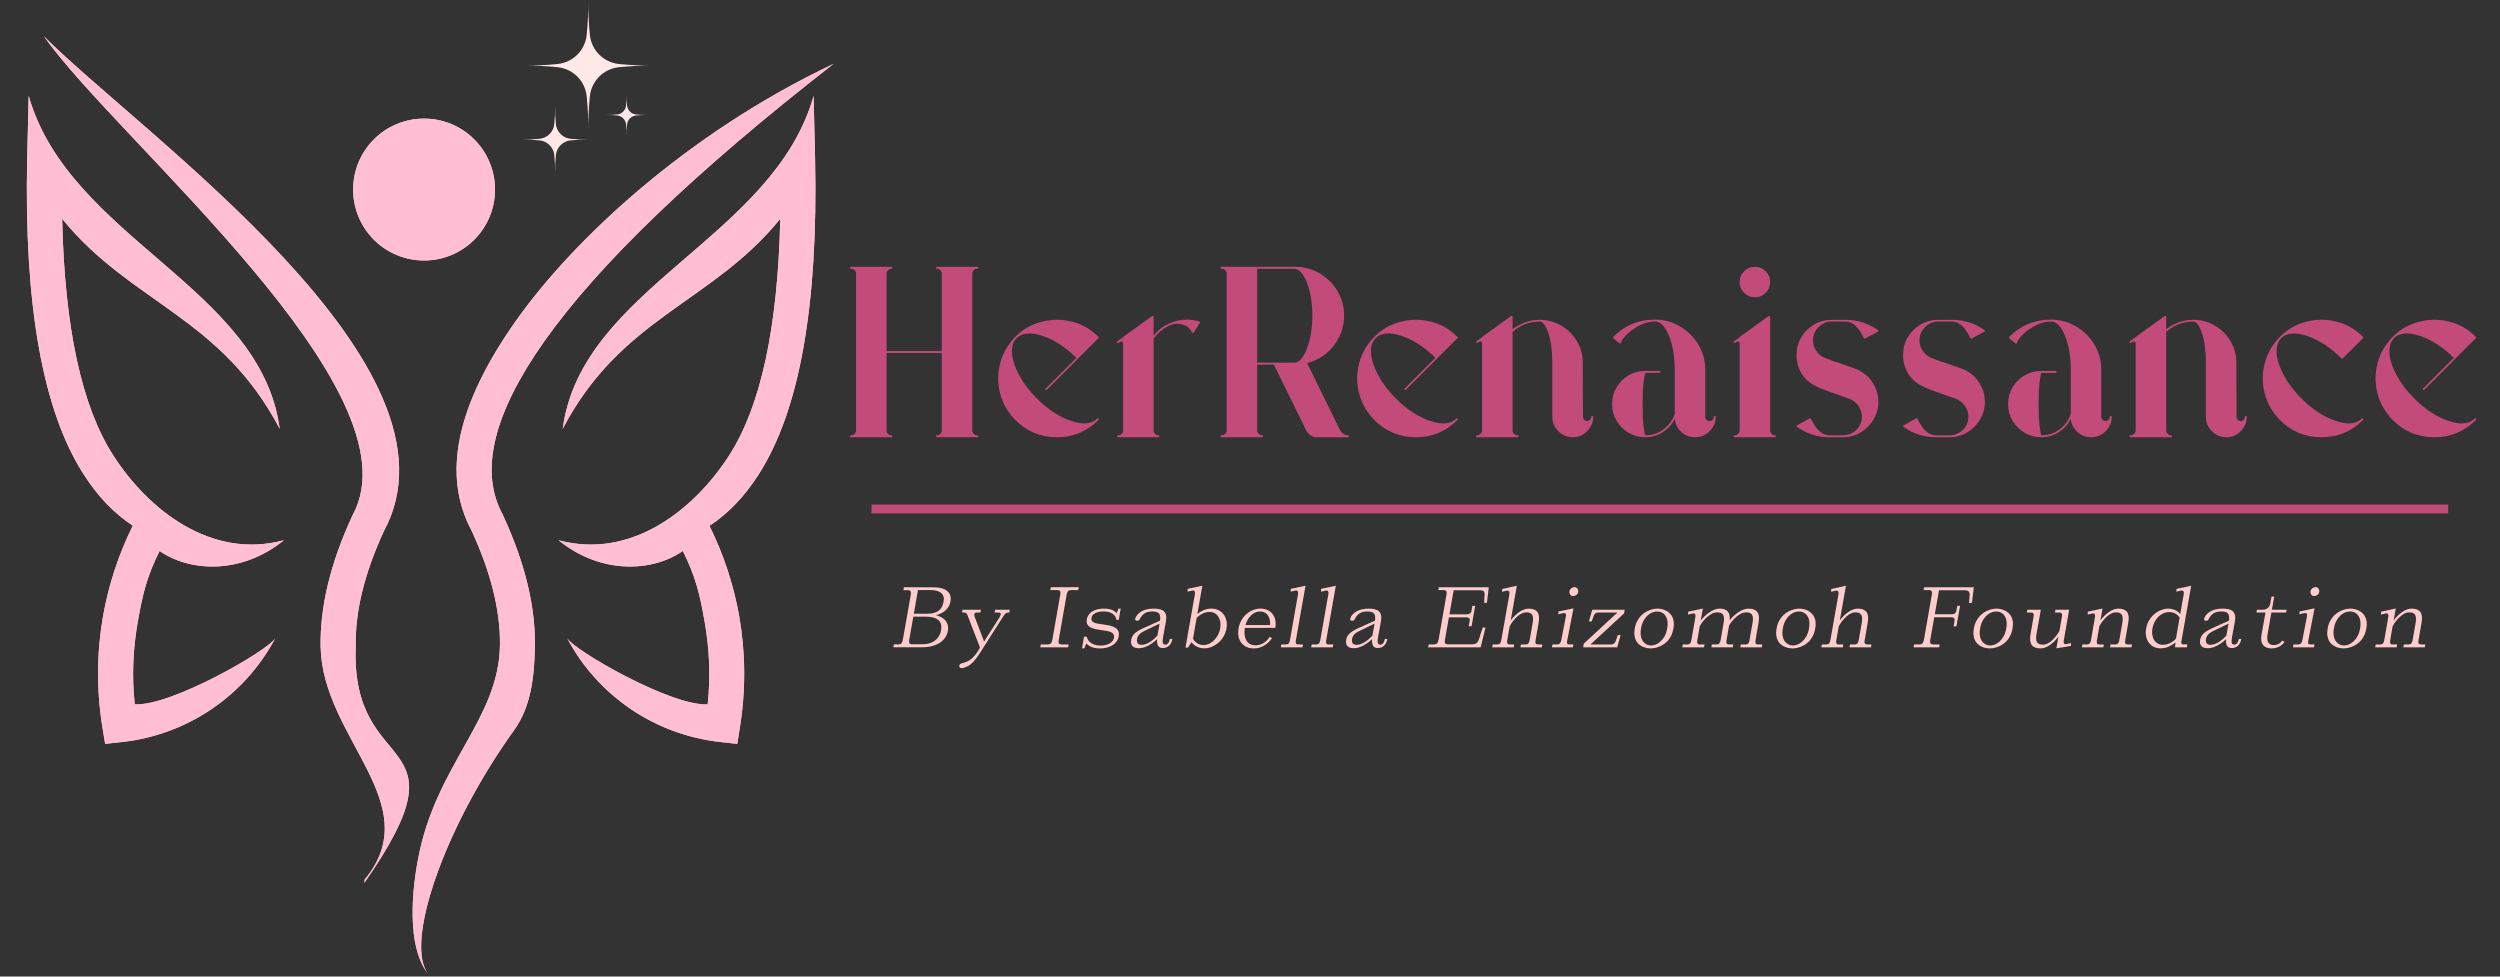 <svg xmlns="http://www.w3.org/2000/svg" xmlns:xlink="http://www.w3.org/1999/xlink" width="8000" zoomAndPan="magnify" viewBox="0 0 6000 2343.75" height="3125" preserveAspectRatio="xMidYMid meet" version="1.2"><rect x="0" y="0" width="6000" height="2343.75" fill="#333333" stroke="none"/><defs><clipPath id="40205f5b92"><path d="M 64 86.543 L 2001 86.543 L 2001 2338.434 L 64 2338.434 Z M 64 86.543 "/></clipPath><clipPath id="bbe0e462b4"><path d="M 2000.523 153.238 C 1669.805 410.598 1438.73 632.254 1307.305 817.82 C 1183.332 992.793 1149.984 1132.062 1206.871 1235.633 L 1208.047 1238.379 C 1260.227 1351.758 1285.336 1456.117 1283.766 1551.449 C 1282.59 1624.027 1274.352 1696.211 1233.941 1752.312 C 1065.246 1986.918 969.129 2266.637 1028.367 2338.434 C 984.035 2285.078 982.074 2172.484 1003.652 2059.887 C 1046.414 1835.09 1196.672 1727.203 1199.809 1549.879 C 1201.379 1467.492 1178.625 1375.691 1132.332 1274.473 C 1059.754 1140.301 1095.062 972 1239.043 768.781 C 1375.566 576.152 1647.441 320.363 2000.523 153.238 Z M 671.363 1029.277 C 530.52 760.148 313.961 727.98 149.191 525.152 C 155.074 786.043 195.875 975.137 271.984 1093.223 C 354.762 1221.902 505.805 1343.914 681.562 1296.441 C 579.559 1379.223 455.98 1372.945 383.012 1322.336 C 352.801 1383.145 342.602 1424.336 330.832 1491.422 C 319.062 1556.941 316.316 1623.633 323.379 1690.328 C 409.688 1695.82 645.078 1560.473 660.77 1531.441 C 587.016 1670.711 448.527 1764.082 291.992 1780.953 L 252.371 1785.27 L 245.699 1745.25 C 231.184 1655.41 231.969 1564.395 247.66 1476.516 C 261 1402.367 284.93 1329.789 318.672 1261.527 C 273.555 1232.102 234.324 1190.91 200.977 1138.734 C 102.504 985.73 57.391 732.688 65.234 379.211 L 68.766 229.738 C 165.668 571.836 626.246 689.531 671.363 1029.277 Z M 1017.777 284.664 C 1111.93 284.664 1188.039 360.773 1188.039 454.926 C 1188.039 549.082 1111.93 625.191 1017.777 625.191 C 923.621 625.191 847.512 549.082 847.512 454.926 C 847.512 360.773 923.621 284.664 1017.777 284.664 Z M 1350.461 1029.277 C 1491.301 760.148 1707.859 727.98 1872.629 525.152 C 1866.746 786.043 1825.945 975.137 1749.836 1093.223 C 1667.059 1221.902 1516.016 1343.914 1340.258 1296.441 C 1442.262 1379.223 1565.84 1372.945 1638.812 1322.336 C 1669.02 1383.145 1679.219 1424.336 1690.988 1491.422 C 1702.758 1556.941 1705.504 1623.633 1698.441 1690.328 C 1612.133 1695.82 1376.746 1560.473 1361.051 1531.441 C 1434.809 1670.711 1573.293 1764.082 1729.828 1780.953 L 1769.453 1785.27 L 1775.73 1745.645 C 1790.246 1655.805 1789.461 1564.785 1773.766 1476.906 C 1760.43 1402.762 1736.496 1330.184 1702.758 1261.918 C 1747.875 1232.496 1787.105 1191.305 1820.453 1139.125 C 1918.922 986.121 1964.039 732.688 1956.195 379.602 L 1952.664 230.133 C 1856.152 571.836 1395.574 689.531 1350.461 1029.277 Z M 104.859 86.543 C 340.641 323.109 1137.039 877.449 921.266 1274.867 C 874.582 1376.082 852.219 1467.887 853.789 1550.27 C 840.449 1875.891 1133.508 1746.82 874.582 2118.734 L 874.973 2111.281 C 1026.801 1928.461 773.363 1772.32 769.441 1551.84 C 767.871 1456.117 792.98 1351.758 845.156 1238.773 L 846.336 1236.027 C 1010.32 937.867 282.578 338.41 104.859 86.543 Z M 104.859 86.543 "/></clipPath><clipPath id="dfc9d02afb"><path d="M 1254 0.086 L 1569.594 0.086 L 1569.594 315 L 1254 315 Z M 1254 0.086 "/></clipPath><clipPath id="ed0fbed1de"><path d="M 1252.203 255 L 1412 255 L 1412 414.566 L 1252.203 414.566 Z M 1252.203 255 "/></clipPath></defs><g id="ab8f307a51"><path style=" stroke:none;fill-rule:nonzero;fill:#ffbed3;fill-opacity:1;" d="M 2000.523 153.238 C 1669.805 410.598 1438.73 632.254 1307.305 817.82 C 1183.332 992.793 1149.984 1132.062 1206.871 1235.633 L 1208.047 1238.379 C 1260.227 1351.758 1285.336 1456.117 1283.766 1551.449 C 1282.59 1624.027 1274.352 1696.211 1233.941 1752.312 C 1065.246 1986.918 969.129 2266.637 1028.367 2338.434 C 984.035 2285.078 982.074 2172.484 1003.652 2059.887 C 1046.414 1835.09 1196.672 1727.207 1199.809 1549.879 C 1201.379 1467.492 1178.625 1375.691 1132.332 1274.473 C 1059.754 1140.301 1095.062 972 1239.043 768.781 C 1375.566 576.152 1647.441 320.363 2000.523 153.238 Z M 671.363 1029.277 C 530.52 760.148 313.961 727.98 149.191 525.152 C 155.074 786.043 195.875 975.137 271.984 1093.223 C 354.762 1221.902 505.805 1343.914 681.562 1296.441 C 579.559 1379.223 455.98 1372.945 383.012 1322.336 C 352.801 1383.145 342.602 1424.336 330.832 1491.422 C 319.062 1556.941 316.316 1623.633 323.379 1690.328 C 409.688 1695.82 645.078 1560.473 660.77 1531.441 C 587.016 1670.711 448.527 1764.082 291.992 1780.953 L 252.371 1785.27 L 245.699 1745.25 C 231.184 1655.41 231.969 1564.395 247.66 1476.516 C 261 1402.367 284.93 1329.789 318.672 1261.527 C 273.555 1232.105 234.324 1190.91 200.977 1138.734 C 102.504 985.73 57.391 732.688 65.234 379.211 L 68.766 229.738 C 165.668 571.836 626.246 689.531 671.363 1029.277 Z M 1017.777 284.664 C 1111.93 284.664 1188.039 360.773 1188.039 454.926 C 1188.039 549.082 1111.93 625.191 1017.777 625.191 C 923.621 625.191 847.512 549.082 847.512 454.926 C 847.512 360.773 923.621 284.664 1017.777 284.664 Z M 1350.461 1029.277 C 1491.301 760.148 1707.859 727.98 1872.629 525.152 C 1866.746 786.043 1825.945 975.137 1749.836 1093.223 C 1667.059 1221.902 1516.016 1343.914 1340.258 1296.441 C 1442.262 1379.223 1565.84 1372.945 1638.812 1322.336 C 1669.02 1383.145 1679.219 1424.336 1690.988 1491.422 C 1702.758 1556.941 1705.504 1623.633 1698.441 1690.328 C 1612.133 1695.82 1376.746 1560.473 1361.051 1531.441 C 1434.809 1670.711 1573.293 1764.082 1729.828 1780.953 L 1769.453 1785.27 L 1775.73 1745.645 C 1790.246 1655.805 1789.461 1564.785 1773.766 1476.906 C 1760.43 1402.762 1736.496 1330.184 1702.758 1261.918 C 1747.875 1232.496 1787.105 1191.305 1820.453 1139.125 C 1918.922 986.121 1964.039 732.688 1956.195 379.602 L 1952.664 230.133 C 1856.152 571.836 1395.574 689.531 1350.461 1029.277 Z M 104.859 86.543 C 340.641 323.109 1137.039 877.449 921.266 1274.867 C 874.582 1376.082 852.219 1467.887 853.789 1550.27 C 840.449 1875.891 1133.508 1746.82 874.582 2118.734 L 874.973 2111.281 C 1026.801 1928.461 773.363 1772.32 769.441 1551.84 C 767.871 1456.117 792.98 1351.758 845.156 1238.773 L 846.336 1236.027 C 1010.32 937.867 282.578 338.41 104.859 86.543 Z M 104.859 86.543 "/><g clip-rule="nonzero" clip-path="url(#40205f5b92)"><g clip-rule="nonzero" clip-path="url(#bbe0e462b4)"><path style=" stroke:none;fill-rule:nonzero;fill:#ffbed3;fill-opacity:1;" d="M 57.391 86.543 L 2000.523 86.543 L 2000.523 2338.434 L 57.391 2338.434 Z M 57.391 86.543 "/></g></g><g clip-rule="nonzero" clip-path="url(#dfc9d02afb)"><path style=" stroke:none;fill-rule:nonzero;fill:#ffe8e8;fill-opacity:1;" d="M 1485.02 161.281 C 1482.824 161.52 1480.641 161.852 1478.477 162.277 C 1476.309 162.699 1474.164 163.215 1472.039 163.82 C 1469.918 164.426 1467.82 165.121 1465.758 165.906 C 1463.691 166.688 1461.664 167.555 1459.672 168.512 C 1457.684 169.465 1455.734 170.504 1453.832 171.621 C 1451.93 172.742 1450.074 173.941 1448.273 175.215 C 1446.473 176.492 1444.727 177.844 1443.039 179.266 C 1441.352 180.691 1439.727 182.184 1438.164 183.746 C 1436.605 185.305 1435.109 186.93 1433.688 188.617 C 1432.262 190.305 1430.914 192.051 1429.637 193.852 C 1428.359 195.656 1427.164 197.508 1426.043 199.41 C 1424.926 201.312 1423.887 203.262 1422.934 205.254 C 1421.977 207.242 1421.109 209.273 1420.324 211.336 C 1419.543 213.402 1418.848 215.496 1418.242 217.617 C 1417.637 219.742 1417.121 221.887 1416.695 224.055 C 1416.273 226.223 1415.941 228.402 1415.703 230.598 C 1412.91 258.598 1411.633 286.664 1411.863 314.801 C 1412.094 286.664 1410.812 258.598 1408.023 230.598 C 1407.785 228.402 1407.453 226.223 1407.027 224.055 C 1406.605 221.887 1406.09 219.742 1405.484 217.617 C 1404.879 215.496 1404.184 213.402 1403.398 211.336 C 1402.617 209.273 1401.746 207.242 1400.793 205.254 C 1399.84 203.262 1398.801 201.316 1397.684 199.41 C 1396.562 197.508 1395.363 195.656 1394.09 193.852 C 1392.812 192.051 1391.461 190.305 1390.039 188.617 C 1388.613 186.93 1387.121 185.305 1385.559 183.746 C 1384 182.184 1382.375 180.691 1380.688 179.266 C 1379 177.844 1377.254 176.492 1375.453 175.215 C 1373.648 173.941 1371.797 172.742 1369.895 171.621 C 1367.988 170.504 1366.043 169.465 1364.051 168.512 C 1362.059 167.559 1360.031 166.688 1357.969 165.906 C 1355.902 165.121 1353.809 164.426 1351.688 163.82 C 1349.562 163.215 1347.418 162.699 1345.25 162.277 C 1343.082 161.852 1340.902 161.52 1338.707 161.281 C 1310.707 158.492 1282.641 157.211 1254.504 157.441 C 1282.641 157.672 1310.707 156.395 1338.707 153.602 C 1340.902 153.363 1343.082 153.031 1345.25 152.605 C 1347.418 152.184 1349.562 151.668 1351.688 151.062 C 1353.809 150.457 1355.902 149.762 1357.969 148.98 C 1360.031 148.195 1362.062 147.328 1364.051 146.371 C 1366.043 145.418 1367.992 144.383 1369.895 143.262 C 1371.797 142.141 1373.648 140.945 1375.453 139.668 C 1377.254 138.391 1379 137.043 1380.688 135.617 C 1382.375 134.195 1384 132.703 1385.562 131.141 C 1387.121 129.578 1388.613 127.953 1390.039 126.266 C 1391.461 124.578 1392.812 122.836 1394.09 121.031 C 1395.367 119.23 1396.562 117.379 1397.684 115.473 C 1398.801 113.57 1399.84 111.625 1400.793 109.633 C 1401.75 107.641 1402.617 105.613 1403.402 103.547 C 1404.184 101.484 1404.879 99.391 1405.484 97.266 C 1406.09 95.145 1406.605 92.996 1407.031 90.832 C 1407.453 88.664 1407.785 86.484 1408.027 84.289 C 1410.816 56.289 1412.094 28.223 1411.863 0.086 C 1411.633 28.223 1412.914 56.289 1415.703 84.289 C 1415.941 86.484 1416.273 88.664 1416.699 90.832 C 1417.125 92.996 1417.637 95.145 1418.242 97.266 C 1418.852 99.391 1419.543 101.484 1420.328 103.547 C 1421.109 105.613 1421.98 107.641 1422.934 109.633 C 1423.887 111.621 1424.926 113.57 1426.047 115.473 C 1427.164 117.375 1428.363 119.23 1429.637 121.031 C 1430.914 122.832 1432.266 124.578 1433.688 126.266 C 1435.113 127.953 1436.605 129.578 1438.168 131.141 C 1439.727 132.699 1441.352 134.195 1443.039 135.617 C 1444.727 137.043 1446.473 138.391 1448.273 139.668 C 1450.078 140.945 1451.93 142.141 1453.832 143.262 C 1455.734 144.379 1457.684 145.418 1459.676 146.371 C 1461.664 147.328 1463.691 148.195 1465.758 148.98 C 1467.824 149.762 1469.918 150.457 1472.039 151.062 C 1474.164 151.668 1476.309 152.184 1478.477 152.605 C 1480.645 153.031 1482.824 153.363 1485.02 153.602 C 1513.02 156.395 1541.086 157.672 1569.223 157.441 C 1541.086 157.211 1513.02 158.492 1485.02 161.281 Z M 1485.02 161.281 "/></g><g clip-rule="nonzero" clip-path="url(#ed0fbed1de)"><path style=" stroke:none;fill-rule:nonzero;fill:#ffe8e8;fill-opacity:1;" d="M 1369.254 336.961 C 1368.141 337.086 1367.039 337.254 1365.941 337.465 C 1364.844 337.68 1363.762 337.941 1362.684 338.25 C 1361.609 338.555 1360.551 338.906 1359.508 339.305 C 1358.461 339.699 1357.434 340.141 1356.426 340.621 C 1355.422 341.105 1354.434 341.629 1353.473 342.195 C 1352.508 342.762 1351.57 343.371 1350.66 344.016 C 1349.746 344.66 1348.863 345.344 1348.012 346.066 C 1347.156 346.785 1346.332 347.539 1345.543 348.332 C 1344.754 349.121 1343.996 349.941 1343.277 350.797 C 1342.559 351.652 1341.875 352.535 1341.227 353.445 C 1340.582 354.359 1339.977 355.297 1339.41 356.258 C 1338.844 357.223 1338.316 358.207 1337.836 359.215 C 1337.352 360.223 1336.91 361.25 1336.516 362.293 C 1336.121 363.34 1335.77 364.398 1335.461 365.473 C 1335.156 366.547 1334.895 367.633 1334.68 368.73 C 1334.465 369.824 1334.297 370.93 1334.176 372.039 C 1332.766 386.207 1332.117 400.414 1332.234 414.648 C 1332.352 400.414 1331.703 386.207 1330.293 372.039 C 1330.172 370.93 1330.004 369.824 1329.789 368.73 C 1329.574 367.633 1329.312 366.547 1329.008 365.473 C 1328.699 364.398 1328.348 363.34 1327.953 362.293 C 1327.555 361.25 1327.117 360.223 1326.633 359.215 C 1326.148 358.207 1325.625 357.223 1325.059 356.258 C 1324.492 355.297 1323.887 354.359 1323.238 353.445 C 1322.594 352.535 1321.91 351.652 1321.191 350.797 C 1320.469 349.941 1319.715 349.121 1318.922 348.332 C 1318.133 347.539 1317.312 346.785 1316.457 346.066 C 1315.602 345.344 1314.719 344.66 1313.809 344.016 C 1312.898 343.371 1311.961 342.762 1310.996 342.195 C 1310.031 341.629 1309.047 341.105 1308.039 340.621 C 1307.031 340.141 1306.008 339.699 1304.961 339.305 C 1303.918 338.906 1302.855 338.555 1301.781 338.25 C 1300.707 337.941 1299.621 337.68 1298.523 337.465 C 1297.43 337.254 1296.324 337.086 1295.215 336.961 C 1281.047 335.551 1266.84 334.902 1252.602 335.02 C 1266.84 335.137 1281.047 334.488 1295.215 333.078 C 1296.324 332.957 1297.43 332.789 1298.523 332.574 C 1299.621 332.359 1300.707 332.098 1301.781 331.793 C 1302.855 331.484 1303.918 331.133 1304.961 330.738 C 1306.008 330.34 1307.031 329.902 1308.039 329.418 C 1309.047 328.934 1310.031 328.41 1310.996 327.844 C 1311.961 327.277 1312.898 326.672 1313.809 326.027 C 1314.719 325.379 1315.605 324.695 1316.457 323.977 C 1317.312 323.254 1318.133 322.5 1318.926 321.711 C 1319.715 320.918 1320.469 320.098 1321.191 319.242 C 1321.91 318.391 1322.594 317.508 1323.238 316.594 C 1323.887 315.684 1324.492 314.746 1325.059 313.781 C 1325.625 312.82 1326.148 311.832 1326.633 310.824 C 1327.117 309.816 1327.555 308.793 1327.953 307.746 C 1328.348 306.703 1328.699 305.641 1329.008 304.566 C 1329.312 303.492 1329.574 302.406 1329.789 301.312 C 1330.004 300.215 1330.172 299.109 1330.293 298 C 1331.703 283.832 1332.352 269.629 1332.234 255.391 C 1332.117 269.629 1332.766 283.832 1334.176 298 C 1334.297 299.109 1334.465 300.215 1334.68 301.312 C 1334.895 302.406 1335.156 303.492 1335.461 304.566 C 1335.77 305.641 1336.121 306.703 1336.516 307.746 C 1336.91 308.793 1337.352 309.816 1337.836 310.824 C 1338.316 311.832 1338.844 312.82 1339.41 313.781 C 1339.977 314.746 1340.582 315.684 1341.227 316.594 C 1341.875 317.508 1342.555 318.391 1343.277 319.242 C 1343.996 320.098 1344.754 320.918 1345.543 321.711 C 1346.332 322.5 1347.156 323.254 1348.008 323.977 C 1348.863 324.695 1349.746 325.379 1350.66 326.023 C 1351.57 326.672 1352.508 327.277 1353.473 327.844 C 1354.434 328.41 1355.418 328.934 1356.426 329.418 C 1357.434 329.902 1358.461 330.34 1359.508 330.738 C 1360.551 331.133 1361.609 331.484 1362.684 331.793 C 1363.762 332.098 1364.844 332.359 1365.941 332.574 C 1367.039 332.789 1368.141 332.957 1369.254 333.078 C 1383.422 334.492 1397.625 335.145 1411.863 335.031 C 1397.625 334.91 1383.422 335.555 1369.254 336.961 Z M 1369.254 336.961 "/></g><path style=" stroke:none;fill-rule:nonzero;fill:#ffe8e8;fill-opacity:1;" d="M 1526.395 277.105 C 1525.035 277.254 1523.699 277.516 1522.383 277.891 C 1521.07 278.266 1519.797 278.75 1518.562 279.34 C 1517.332 279.93 1516.156 280.621 1515.039 281.41 C 1513.926 282.199 1512.883 283.078 1511.918 284.047 C 1510.953 285.012 1510.074 286.055 1509.281 287.168 C 1508.492 288.285 1507.801 289.457 1507.211 290.691 C 1506.621 291.926 1506.137 293.199 1505.762 294.512 C 1505.387 295.828 1505.125 297.164 1504.977 298.523 C 1504.117 307.172 1503.719 315.848 1503.793 324.539 C 1503.863 315.848 1503.469 307.172 1502.605 298.523 C 1502.457 297.164 1502.195 295.828 1501.82 294.512 C 1501.445 293.199 1500.961 291.926 1500.371 290.691 C 1499.781 289.457 1499.09 288.285 1498.301 287.168 C 1497.508 286.055 1496.633 285.012 1495.664 284.047 C 1494.699 283.078 1493.656 282.199 1492.543 281.41 C 1491.426 280.621 1490.25 279.93 1489.02 279.34 C 1487.785 278.75 1486.512 278.266 1485.199 277.891 C 1483.883 277.516 1482.547 277.254 1481.188 277.105 C 1472.535 276.242 1463.867 275.848 1455.172 275.922 C 1463.867 275.992 1472.539 275.594 1481.188 274.734 C 1482.547 274.586 1483.883 274.324 1485.199 273.949 C 1486.512 273.574 1487.785 273.09 1489.02 272.5 C 1490.25 271.906 1491.426 271.219 1492.543 270.426 C 1493.656 269.637 1494.699 268.758 1495.664 267.793 C 1496.633 266.824 1497.508 265.785 1498.301 264.668 C 1499.09 263.555 1499.781 262.379 1500.371 261.148 C 1500.961 259.914 1501.445 258.641 1501.82 257.324 C 1502.195 256.012 1502.457 254.676 1502.605 253.316 C 1503.469 244.664 1503.863 235.992 1503.793 227.297 C 1503.719 235.992 1504.117 244.664 1504.977 253.316 C 1505.125 254.676 1505.387 256.012 1505.762 257.324 C 1506.137 258.641 1506.621 259.914 1507.215 261.145 C 1507.805 262.375 1508.496 263.551 1509.285 264.664 C 1510.074 265.781 1510.953 266.82 1511.922 267.789 C 1512.887 268.754 1513.926 269.633 1515.043 270.422 C 1516.16 271.211 1517.332 271.902 1518.566 272.492 C 1519.797 273.082 1521.07 273.566 1522.383 273.941 C 1523.699 274.316 1525.035 274.578 1526.395 274.727 C 1535.047 275.59 1543.723 275.988 1552.418 275.922 C 1543.723 275.848 1535.047 276.242 1526.395 277.105 Z M 1526.395 277.105 "/><g style="fill:#c24b79;fill-opacity:1;"><g transform="translate(2002.279, 1047.056)"><path style="stroke:none" d="M 343.359 -402.047 C 339.879 -402.047 336.973 -400.879 334.641 -398.547 C 332.316 -396.223 331.156 -393.32 331.156 -389.844 L 331.156 -14.531 C 331.156 -11.039 332.316 -8.133 334.641 -5.812 C 336.973 -3.488 339.879 -2.328 343.359 -2.328 C 344.91 -2.328 345.688 -1.551 345.688 0 C 345.688 1.551 344.91 2.328 343.359 2.328 L 245.75 2.328 C 244.594 2.328 244.016 1.551 244.016 0 C 244.016 -1.551 244.594 -2.328 245.75 -2.328 C 249.238 -2.328 252.145 -3.488 254.469 -5.812 C 256.789 -8.133 257.953 -11.039 257.953 -14.531 L 257.953 -199.859 L 125.5 -199.859 L 125.5 -14.531 C 125.5 -11.039 126.66 -8.133 128.984 -5.812 C 131.305 -3.488 134.016 -2.328 137.109 -2.328 C 138.66 -2.328 139.438 -1.551 139.438 0 C 139.438 1.551 138.66 2.328 137.109 2.328 L 40.094 2.328 C 38.539 2.328 37.766 1.551 37.766 0 C 37.766 -1.551 38.539 -2.328 40.094 -2.328 C 43.57 -2.328 46.473 -3.488 48.797 -5.812 C 51.117 -8.133 52.281 -11.039 52.281 -14.531 L 52.281 -389.844 C 52.281 -393.32 51.117 -396.223 48.797 -398.547 C 46.473 -400.879 43.57 -402.047 40.094 -402.047 C 38.539 -402.047 37.766 -402.816 37.766 -404.359 C 37.766 -405.91 38.539 -406.688 40.094 -406.688 L 137.109 -406.688 C 138.66 -406.688 139.438 -405.91 139.438 -404.359 C 139.438 -402.816 138.66 -402.047 137.109 -402.047 C 134.016 -402.047 131.305 -400.879 128.984 -398.547 C 126.66 -396.223 125.5 -393.32 125.5 -389.844 L 125.5 -204.5 L 257.953 -204.5 L 257.953 -389.844 C 257.953 -393.32 256.789 -396.223 254.469 -398.547 C 252.145 -400.879 249.238 -402.047 245.75 -402.047 C 244.594 -402.047 244.016 -402.816 244.016 -404.359 C 244.016 -405.91 244.594 -406.688 245.75 -406.688 L 343.359 -406.688 C 344.91 -406.688 345.688 -405.91 345.688 -404.359 C 345.688 -402.816 344.91 -402.047 343.359 -402.047 Z M 343.359 -402.047 "/></g></g><g style="fill:#c24b79;fill-opacity:1;"><g transform="translate(2367.713, 1047.056)"><path style="stroke:none" d="M 265.516 -42.406 C 266.672 -43.188 267.641 -43.188 268.422 -42.406 C 269.578 -41.25 269.578 -40.086 268.422 -38.922 C 240.922 -11.422 207.801 2.328 169.062 2.328 C 129.945 2.328 96.641 -11.422 69.141 -38.922 C 50.93 -57.516 38.727 -78.816 32.531 -102.828 C 26.332 -126.848 26.332 -150.863 32.531 -174.875 C 38.727 -198.883 50.93 -220.188 69.141 -238.781 C 87.336 -256.988 108.539 -269.094 132.75 -275.094 C 156.957 -281.094 181.066 -281.094 205.078 -275.094 C 229.098 -269.094 250.211 -256.988 268.422 -238.781 C 269.578 -237.625 269.578 -236.461 268.422 -235.297 L 144.672 -111.547 C 144.273 -111.16 143.691 -110.969 142.922 -110.969 C 142.535 -110.969 142.148 -111.16 141.766 -111.547 C 140.598 -112.711 140.598 -113.68 141.766 -114.453 L 215.547 -188.234 C 188.816 -214.578 161.508 -232.203 133.625 -241.109 C 105.738 -250.398 85.211 -248.461 72.047 -235.297 C 63.523 -226.391 59.941 -213.992 61.297 -198.109 C 62.648 -182.234 68.457 -164.805 78.719 -145.828 C 88.988 -126.848 103.031 -108.453 120.844 -90.641 C 147.57 -63.91 175.266 -45.898 203.922 -36.609 C 231.805 -27.305 252.336 -29.238 265.516 -42.406 Z M 265.516 -42.406 "/></g></g><g style="fill:#c24b79;fill-opacity:1;"><g transform="translate(2649.487, 1047.056)"><path style="stroke:none" d="M 230.062 -273.062 C 230.062 -272.289 230.258 -272.098 230.656 -272.484 C 230.656 -272.867 230.457 -272.867 230.062 -272.484 C 229.676 -271.703 229.676 -271.508 230.062 -271.906 L 215.547 -249.25 C 214.773 -248.469 214 -248.078 213.219 -248.078 C 212.445 -248.078 211.867 -248.469 211.484 -249.25 C 207.223 -258.539 199.863 -264.734 189.406 -267.828 C 178.945 -271.316 168.297 -270.738 157.453 -266.094 C 156.672 -265.707 155.797 -265.316 154.828 -264.922 C 153.859 -264.535 152.988 -263.957 152.219 -263.188 C 151.832 -263.188 151.641 -263.188 151.641 -263.188 C 138.859 -256.219 128.016 -246.535 119.109 -234.141 L 119.109 -14.531 C 119.109 -11.039 120.27 -8.133 122.594 -5.812 C 124.914 -3.488 127.625 -2.328 130.719 -2.328 C 132.27 -2.328 133.047 -1.551 133.047 0 C 133.047 1.551 132.27 2.328 130.719 2.328 L 33.703 2.328 C 32.148 2.328 31.375 1.551 31.375 0 C 31.375 -1.551 32.148 -2.328 33.703 -2.328 C 37.18 -2.328 40.082 -3.488 42.406 -5.812 C 44.727 -8.133 45.891 -10.844 45.891 -13.938 L 45.891 -222.516 C 45.891 -224.836 45.117 -226.391 43.578 -227.172 C 41.641 -227.941 38.734 -226.973 34.859 -224.266 C 33.691 -223.484 32.723 -223.676 31.953 -224.844 C 30.797 -226 30.988 -227.16 32.531 -228.328 L 46.484 -238.203 C 46.484 -238.586 46.484 -238.781 46.484 -238.781 L 115.031 -288.172 C 115.812 -288.941 116.586 -289.133 117.359 -288.75 C 118.523 -288.363 119.109 -287.586 119.109 -286.422 L 119.109 -241.688 C 127.234 -251.758 136.914 -260.086 148.156 -266.672 C 148.926 -267.055 149.117 -267.055 148.734 -266.672 C 148.734 -266.672 148.828 -266.766 149.016 -266.953 C 149.211 -267.148 149.312 -267.25 149.312 -267.25 C 149.695 -267.25 149.891 -267.25 149.891 -267.25 C 151.828 -268.414 153.766 -269.383 155.703 -270.156 C 169.648 -276.738 184.176 -280.031 199.281 -280.031 C 209.352 -280.031 219.227 -278.484 228.906 -275.391 C 228.52 -275.391 228.52 -275.391 228.906 -275.391 C 229.676 -275.004 229.867 -275.004 229.484 -275.391 C 229.484 -275.391 229.484 -275.195 229.484 -274.812 C 229.867 -274.414 230.062 -274.219 230.062 -274.219 C 230.062 -273.832 230.062 -273.445 230.062 -273.062 Z M 230.062 -273.062 "/></g></g><g style="fill:#c24b79;fill-opacity:1;"><g transform="translate(2891.754, 1047.056)"><path style="stroke:none" d="M 343.359 -2.328 C 344.91 -2.328 345.688 -1.551 345.688 0 C 345.688 1.551 344.91 2.328 343.359 2.328 L 266.672 2.328 C 262.41 2.328 258.051 0.781 253.594 -2.312 C 249.145 -5.414 245.758 -9.098 243.438 -13.359 L 165.578 -171.969 L 125.5 -171.969 L 125.5 -14.531 C 125.5 -11.039 126.66 -8.133 128.984 -5.812 C 131.305 -3.488 134.016 -2.328 137.109 -2.328 C 138.66 -2.328 139.438 -1.551 139.438 0 C 139.438 1.551 138.66 2.328 137.109 2.328 L 40.094 2.328 C 38.539 2.328 37.766 1.551 37.766 0 C 37.766 -1.551 38.539 -2.328 40.094 -2.328 C 43.57 -2.328 46.473 -3.488 48.797 -5.812 C 51.117 -8.133 52.281 -11.039 52.281 -14.531 L 52.281 -389.844 C 52.281 -393.32 51.117 -396.223 48.797 -398.547 C 46.473 -400.879 43.57 -402.047 40.094 -402.047 C 38.539 -402.047 37.766 -402.816 37.766 -404.359 C 37.766 -405.91 38.539 -406.688 40.094 -406.688 L 213.797 -406.688 C 214.191 -406.688 214.582 -406.688 214.969 -406.688 C 215.352 -406.688 215.93 -406.688 216.703 -406.688 C 217.086 -406.688 217.281 -406.688 217.281 -406.688 C 238.594 -406.688 258.156 -401.359 275.969 -390.703 C 293.781 -380.055 307.914 -365.922 318.375 -348.297 C 328.832 -330.672 334.062 -311.016 334.062 -289.328 C 334.062 -271.129 330.188 -254.188 322.438 -238.5 C 314.695 -222.812 304.145 -209.445 290.781 -198.406 C 277.414 -187.363 262.211 -179.906 245.172 -176.031 L 324.188 -15.109 C 325.738 -11.617 328.453 -8.613 332.328 -6.094 C 336.203 -3.582 339.879 -2.328 343.359 -2.328 Z M 125.5 -402.047 L 125.5 -176.625 L 213.797 -176.625 C 221.93 -176.625 229.289 -181.754 235.875 -192.016 C 242.457 -202.273 247.781 -216.023 251.844 -233.266 C 255.914 -250.504 257.953 -269.191 257.953 -289.328 C 257.953 -309.859 255.914 -328.645 251.844 -345.688 C 247.781 -362.727 242.457 -376.379 235.875 -386.641 C 229.289 -396.91 221.93 -402.047 213.797 -402.047 Z M 125.5 -402.047 "/></g></g><g style="fill:#c24b79;fill-opacity:1;"><g transform="translate(3229.301, 1047.056)"><path style="stroke:none" d="M 265.516 -42.406 C 266.672 -43.188 267.641 -43.188 268.422 -42.406 C 269.578 -41.25 269.578 -40.086 268.422 -38.922 C 240.922 -11.422 207.801 2.328 169.062 2.328 C 129.945 2.328 96.641 -11.422 69.141 -38.922 C 50.93 -57.516 38.727 -78.816 32.531 -102.828 C 26.332 -126.848 26.332 -150.863 32.531 -174.875 C 38.727 -198.883 50.93 -220.188 69.141 -238.781 C 87.336 -256.988 108.539 -269.094 132.75 -275.094 C 156.957 -281.094 181.066 -281.094 205.078 -275.094 C 229.098 -269.094 250.211 -256.988 268.422 -238.781 C 269.578 -237.625 269.578 -236.461 268.422 -235.297 L 144.672 -111.547 C 144.273 -111.16 143.691 -110.969 142.922 -110.969 C 142.535 -110.969 142.148 -111.16 141.766 -111.547 C 140.598 -112.711 140.598 -113.68 141.766 -114.453 L 215.547 -188.234 C 188.816 -214.578 161.508 -232.203 133.625 -241.109 C 105.738 -250.398 85.211 -248.461 72.047 -235.297 C 63.523 -226.391 59.941 -213.992 61.297 -198.109 C 62.648 -182.234 68.457 -164.805 78.719 -145.828 C 88.988 -126.848 103.031 -108.453 120.844 -90.641 C 147.57 -63.91 175.266 -45.898 203.922 -36.609 C 231.805 -27.305 252.336 -29.238 265.516 -42.406 Z M 265.516 -42.406 "/></g></g><g style="fill:#c24b79;fill-opacity:1;"><g transform="translate(3511.074, 1047.056)"><path style="stroke:none" d="M 310.25 -48.797 C 311.789 -48.797 312.562 -48.023 312.562 -46.484 C 312.562 -33.305 307.719 -21.875 298.031 -12.188 C 288.352 -2.508 276.93 2.328 263.766 2.328 C 250.211 2.328 238.594 -2.508 228.906 -12.188 C 219.227 -21.875 214.391 -33.305 214.391 -46.484 L 214.391 -176.031 C 214.391 -205.863 211.191 -229.879 204.797 -248.078 C 198.398 -266.285 191.523 -275.391 184.172 -275.391 C 171.391 -275.391 159.477 -273.16 148.438 -268.703 C 137.406 -264.254 127.629 -258.156 119.109 -250.406 L 119.109 -14.531 C 119.109 -11.039 120.27 -8.133 122.594 -5.812 C 124.914 -3.488 127.625 -2.328 130.719 -2.328 C 132.27 -2.328 133.047 -1.551 133.047 0 C 133.047 1.551 132.27 2.328 130.719 2.328 L 33.703 2.328 C 32.148 2.328 31.375 1.551 31.375 0 C 31.375 -1.551 32.148 -2.328 33.703 -2.328 C 36.797 -2.328 39.598 -3.488 42.109 -5.812 C 44.629 -8.133 45.891 -11.039 45.891 -14.531 L 45.891 -222.516 C 45.891 -224.836 45.117 -226.391 43.578 -227.172 C 41.641 -227.941 38.734 -226.973 34.859 -224.266 C 33.691 -223.484 32.723 -223.676 31.953 -224.844 C 30.797 -226 30.988 -227.16 32.531 -228.328 L 46.484 -238.203 C 46.484 -238.586 46.484 -238.781 46.484 -238.781 L 115.031 -288.172 C 115.812 -288.941 116.586 -289.133 117.359 -288.75 C 118.523 -288.363 119.109 -287.586 119.109 -286.422 L 119.109 -256.797 C 128.016 -263.766 137.984 -269.281 149.016 -273.344 C 160.055 -277.414 171.773 -279.453 184.172 -279.453 C 203.148 -279.453 220.484 -274.801 236.172 -265.5 C 251.859 -256.207 264.348 -243.719 273.641 -228.031 C 282.941 -212.344 287.594 -195.008 287.594 -176.031 L 287.594 -137.109 L 288.172 -47.062 C 288.172 -43.957 289.141 -41.438 291.078 -39.5 C 293.016 -37.57 295.336 -36.609 298.047 -36.609 C 300.754 -36.609 303.078 -37.57 305.016 -39.5 C 306.953 -41.438 307.922 -43.766 307.922 -46.484 C 307.922 -48.023 308.695 -48.797 310.25 -48.797 Z M 310.25 -48.797 "/></g></g><g style="fill:#c24b79;fill-opacity:1;"><g transform="translate(3838.745, 1047.056)"><path style="stroke:none" d="M 276.547 -48.797 C 278.098 -48.797 278.875 -48.023 278.875 -46.484 C 278.875 -33.305 274.031 -21.875 264.344 -12.188 C 254.664 -2.508 243.047 2.328 229.484 2.328 C 216.703 2.328 205.66 -1.93 196.359 -10.453 C 187.066 -18.973 181.844 -29.43 180.688 -41.828 C 174.488 -29.047 165 -18.488 152.219 -10.156 C 139.438 -1.832 125.301 2.328 109.812 2.328 C 95.094 2.328 81.727 -1.254 69.719 -8.422 C 57.707 -15.586 48.117 -25.172 40.953 -37.172 C 33.797 -49.18 30.219 -62.547 30.219 -77.266 C 30.219 -91.984 33.797 -105.348 40.953 -117.359 C 48.117 -129.367 57.707 -138.953 69.719 -146.109 C 81.727 -153.273 95.094 -156.859 109.812 -156.859 L 144.078 -156.859 C 145.629 -156.859 146.406 -156.086 146.406 -154.547 C 146.406 -152.992 145.629 -152.219 144.078 -152.219 L 110.391 -152.219 C 108.836 -150.281 107.285 -142.82 105.734 -129.844 C 104.191 -116.875 103.422 -99.348 103.422 -77.266 C 103.422 -55.191 104.191 -37.566 105.734 -24.391 C 107.285 -11.223 108.836 -3.867 110.391 -2.328 C 126.648 -2.328 141.172 -7.164 153.953 -16.844 C 166.742 -26.531 175.656 -38.734 180.688 -53.453 L 180.688 -159.188 C 180.688 -180.488 178.555 -199.953 174.297 -217.578 C 170.035 -235.203 164.32 -249.242 157.156 -259.703 C 149.988 -270.16 141.953 -275.391 133.047 -275.391 C 121.035 -275.391 109.219 -272.484 97.594 -266.672 C 85.977 -260.859 75.91 -253.984 67.391 -246.047 C 58.867 -238.109 53.445 -230.648 51.125 -223.672 C 50.738 -222.898 50.16 -222.516 49.391 -222.516 C 49.391 -222.516 49.191 -222.516 48.797 -222.516 C 48.41 -222.516 48.023 -222.707 47.641 -223.094 L 33.109 -235.297 C 33.504 -235.297 33.504 -235.297 33.109 -235.297 C 33.109 -235.297 33.109 -235.488 33.109 -235.875 C 32.723 -236.656 32.531 -237.047 32.531 -237.047 C 32.531 -237.047 32.723 -237.238 33.109 -237.625 C 33.109 -238.008 33.109 -238.203 33.109 -238.203 C 33.109 -238.203 33.109 -238.395 33.109 -238.781 C 60.609 -266.281 93.922 -280.031 133.047 -280.031 C 155.117 -280.031 175.352 -274.508 193.75 -263.469 C 212.156 -252.438 226.781 -237.816 237.625 -219.609 C 248.469 -201.41 253.891 -181.27 253.891 -159.188 L 253.891 -46.484 C 253.891 -43.766 254.953 -41.438 257.078 -39.5 C 259.211 -37.57 261.633 -36.609 264.344 -36.609 C 267.062 -36.609 269.383 -37.57 271.312 -39.5 C 273.25 -41.438 274.219 -43.766 274.219 -46.484 C 274.219 -48.023 274.992 -48.797 276.547 -48.797 Z M 276.547 -48.797 "/></g></g><g style="fill:#c24b79;fill-opacity:1;"><g transform="translate(4129.233, 1047.056)"><path style="stroke:none" d="M 82.5 -333.484 C 72.426 -333.484 63.805 -337.066 56.641 -344.234 C 49.473 -351.398 45.891 -360.02 45.891 -370.094 C 45.891 -380.156 49.473 -388.77 56.641 -395.938 C 63.805 -403.102 72.426 -406.688 82.5 -406.688 C 92.57 -406.688 101.191 -403.102 108.359 -395.938 C 115.523 -388.77 119.109 -380.156 119.109 -370.094 C 119.109 -360.02 115.523 -351.398 108.359 -344.234 C 101.191 -337.066 92.57 -333.484 82.5 -333.484 Z M 130.719 -2.328 C 132.27 -2.328 133.047 -1.551 133.047 0 C 133.047 1.551 132.27 2.328 130.719 2.328 L 33.703 2.328 C 32.148 2.328 31.375 1.551 31.375 0 C 31.375 -1.551 32.148 -2.328 33.703 -2.328 C 36.797 -2.328 39.598 -3.488 42.109 -5.812 C 44.629 -8.133 45.891 -11.039 45.891 -14.531 L 45.891 -222.516 C 45.891 -224.836 45.117 -226.391 43.578 -227.172 C 41.641 -227.941 38.734 -226.973 34.859 -224.266 C 33.691 -223.484 32.723 -223.676 31.953 -224.844 C 30.797 -226 30.988 -227.16 32.531 -228.328 L 46.484 -238.203 C 46.484 -238.586 46.484 -238.781 46.484 -238.781 L 115.031 -288.172 C 115.812 -288.941 116.586 -289.133 117.359 -288.75 C 118.523 -288.363 119.109 -287.586 119.109 -286.422 L 119.109 -14.531 C 119.109 -11.039 120.27 -8.133 122.594 -5.812 C 124.914 -3.488 127.625 -2.328 130.719 -2.328 Z M 130.719 -2.328 "/></g></g><g style="fill:#c24b79;fill-opacity:1;"><g transform="translate(4282.03, 1047.056)"><path style="stroke:none" d="M 172.547 -161.516 C 188.816 -154.93 201.789 -144.473 211.469 -130.141 C 221.156 -115.805 226 -99.926 226 -82.5 C 226 -67.008 222.125 -52.875 214.375 -40.094 C 206.633 -27.312 196.375 -17.047 183.594 -9.297 C 170.812 -1.547 156.672 2.328 141.172 2.328 L 108.641 2.328 C 79.984 2.328 54.035 -6 30.797 -22.656 C 30.016 -23.039 29.625 -23.625 29.625 -24.406 C 29.625 -25.176 30.016 -25.754 30.797 -26.141 L 61 -43 C 61.781 -43.383 62.363 -43.383 62.75 -43 C 63.52 -43 64.098 -42.609 64.484 -41.828 C 76.492 -15.492 91.211 -2.328 108.641 -2.328 L 141.172 -2.328 C 153.566 -2.328 164.219 -6.68 173.125 -15.391 C 182.039 -24.109 186.5 -34.859 186.5 -47.641 C 186.5 -57.328 183.492 -66.141 177.484 -74.078 C 171.484 -82.016 163.836 -87.535 154.547 -90.641 L 100.516 -109.812 C 90.441 -113.289 80.469 -117.738 70.594 -123.156 C 60.719 -128.582 52.289 -135.945 45.312 -145.25 C 34.852 -159.969 29.625 -176.426 29.625 -194.625 C 29.625 -210.508 33.398 -224.844 40.953 -237.625 C 48.504 -250.406 58.77 -260.57 71.75 -268.125 C 84.727 -275.676 98.961 -279.453 114.453 -279.453 L 146.984 -279.453 C 175.648 -279.453 201.602 -271.316 224.844 -255.047 C 225.613 -254.66 226 -253.891 226 -252.734 C 226 -251.953 225.613 -251.367 224.844 -250.984 L 194.625 -234.719 C 194.238 -234.332 193.852 -234.141 193.469 -234.141 C 193.082 -234.141 192.891 -234.141 192.891 -234.141 C 192.109 -234.523 191.523 -234.91 191.141 -235.297 C 179.141 -262.023 164.422 -275.391 146.984 -275.391 L 114.453 -275.391 C 102.055 -275.391 91.406 -270.93 82.5 -262.016 C 73.594 -253.109 69.141 -242.457 69.141 -230.062 C 69.141 -219.219 72.625 -209.734 79.594 -201.609 C 84.238 -195.41 90.531 -190.758 98.469 -187.656 C 106.414 -184.562 114.258 -181.656 122 -178.938 C 123.938 -178.551 125.875 -178.066 127.812 -177.484 C 129.75 -176.91 131.492 -176.234 133.047 -175.453 Z M 172.547 -161.516 "/></g></g><g style="fill:#c24b79;fill-opacity:1;"><g transform="translate(4537.66, 1047.056)"><path style="stroke:none" d="M 172.547 -161.516 C 188.816 -154.93 201.789 -144.473 211.469 -130.141 C 221.156 -115.805 226 -99.926 226 -82.5 C 226 -67.008 222.125 -52.875 214.375 -40.094 C 206.633 -27.312 196.375 -17.047 183.594 -9.297 C 170.812 -1.547 156.672 2.328 141.172 2.328 L 108.641 2.328 C 79.984 2.328 54.035 -6 30.797 -22.656 C 30.016 -23.039 29.625 -23.625 29.625 -24.406 C 29.625 -25.176 30.016 -25.754 30.797 -26.141 L 61 -43 C 61.781 -43.383 62.363 -43.383 62.75 -43 C 63.52 -43 64.098 -42.609 64.484 -41.828 C 76.492 -15.492 91.211 -2.328 108.641 -2.328 L 141.172 -2.328 C 153.566 -2.328 164.219 -6.68 173.125 -15.391 C 182.039 -24.109 186.5 -34.859 186.5 -47.641 C 186.5 -57.328 183.492 -66.141 177.484 -74.078 C 171.484 -82.016 163.836 -87.535 154.547 -90.641 L 100.516 -109.812 C 90.441 -113.289 80.469 -117.738 70.594 -123.156 C 60.719 -128.582 52.289 -135.945 45.312 -145.25 C 34.852 -159.969 29.625 -176.426 29.625 -194.625 C 29.625 -210.508 33.398 -224.844 40.953 -237.625 C 48.504 -250.406 58.77 -260.57 71.75 -268.125 C 84.727 -275.676 98.961 -279.453 114.453 -279.453 L 146.984 -279.453 C 175.648 -279.453 201.602 -271.316 224.844 -255.047 C 225.613 -254.66 226 -253.891 226 -252.734 C 226 -251.953 225.613 -251.367 224.844 -250.984 L 194.625 -234.719 C 194.238 -234.332 193.852 -234.141 193.469 -234.141 C 193.082 -234.141 192.891 -234.141 192.891 -234.141 C 192.109 -234.523 191.523 -234.91 191.141 -235.297 C 179.141 -262.023 164.422 -275.391 146.984 -275.391 L 114.453 -275.391 C 102.055 -275.391 91.406 -270.93 82.5 -262.016 C 73.594 -253.109 69.141 -242.457 69.141 -230.062 C 69.141 -219.219 72.625 -209.734 79.594 -201.609 C 84.238 -195.41 90.531 -190.758 98.469 -187.656 C 106.414 -184.562 114.258 -181.656 122 -178.938 C 123.938 -178.551 125.875 -178.066 127.812 -177.484 C 129.75 -176.91 131.492 -176.234 133.047 -175.453 Z M 172.547 -161.516 "/></g></g><g style="fill:#c24b79;fill-opacity:1;"><g transform="translate(4789.223, 1047.056)"><path style="stroke:none" d="M 276.547 -48.797 C 278.098 -48.797 278.875 -48.023 278.875 -46.484 C 278.875 -33.305 274.031 -21.875 264.344 -12.188 C 254.664 -2.508 243.047 2.328 229.484 2.328 C 216.703 2.328 205.66 -1.93 196.359 -10.453 C 187.066 -18.973 181.844 -29.43 180.688 -41.828 C 174.488 -29.047 165 -18.488 152.219 -10.156 C 139.438 -1.832 125.301 2.328 109.812 2.328 C 95.094 2.328 81.727 -1.254 69.719 -8.422 C 57.707 -15.586 48.117 -25.172 40.953 -37.172 C 33.797 -49.18 30.219 -62.547 30.219 -77.266 C 30.219 -91.984 33.797 -105.348 40.953 -117.359 C 48.117 -129.367 57.707 -138.953 69.719 -146.109 C 81.727 -153.273 95.094 -156.859 109.812 -156.859 L 144.078 -156.859 C 145.629 -156.859 146.406 -156.086 146.406 -154.547 C 146.406 -152.992 145.629 -152.219 144.078 -152.219 L 110.391 -152.219 C 108.836 -150.281 107.285 -142.82 105.734 -129.844 C 104.191 -116.875 103.422 -99.348 103.422 -77.266 C 103.422 -55.191 104.191 -37.566 105.734 -24.391 C 107.285 -11.223 108.836 -3.867 110.391 -2.328 C 126.648 -2.328 141.172 -7.164 153.953 -16.844 C 166.742 -26.531 175.656 -38.734 180.688 -53.453 L 180.688 -159.188 C 180.688 -180.488 178.555 -199.953 174.297 -217.578 C 170.035 -235.203 164.32 -249.242 157.156 -259.703 C 149.988 -270.16 141.953 -275.391 133.047 -275.391 C 121.035 -275.391 109.219 -272.484 97.594 -266.672 C 85.977 -260.859 75.91 -253.984 67.391 -246.047 C 58.867 -238.109 53.445 -230.648 51.125 -223.672 C 50.738 -222.898 50.16 -222.516 49.391 -222.516 C 49.391 -222.516 49.191 -222.516 48.797 -222.516 C 48.41 -222.516 48.023 -222.707 47.641 -223.094 L 33.109 -235.297 C 33.504 -235.297 33.504 -235.297 33.109 -235.297 C 33.109 -235.297 33.109 -235.488 33.109 -235.875 C 32.723 -236.656 32.531 -237.047 32.531 -237.047 C 32.531 -237.047 32.723 -237.238 33.109 -237.625 C 33.109 -238.008 33.109 -238.203 33.109 -238.203 C 33.109 -238.203 33.109 -238.395 33.109 -238.781 C 60.609 -266.281 93.922 -280.031 133.047 -280.031 C 155.117 -280.031 175.352 -274.508 193.75 -263.469 C 212.156 -252.438 226.781 -237.816 237.625 -219.609 C 248.469 -201.41 253.891 -181.27 253.891 -159.188 L 253.891 -46.484 C 253.891 -43.766 254.953 -41.438 257.078 -39.5 C 259.211 -37.57 261.633 -36.609 264.344 -36.609 C 267.062 -36.609 269.383 -37.57 271.312 -39.5 C 273.25 -41.438 274.219 -43.766 274.219 -46.484 C 274.219 -48.023 274.992 -48.797 276.547 -48.797 Z M 276.547 -48.797 "/></g></g><g style="fill:#c24b79;fill-opacity:1;"><g transform="translate(5079.71, 1047.056)"><path style="stroke:none" d="M 310.25 -48.797 C 311.789 -48.797 312.562 -48.023 312.562 -46.484 C 312.562 -33.305 307.719 -21.875 298.031 -12.188 C 288.352 -2.508 276.93 2.328 263.766 2.328 C 250.211 2.328 238.594 -2.508 228.906 -12.188 C 219.227 -21.875 214.391 -33.305 214.391 -46.484 L 214.391 -176.031 C 214.391 -205.863 211.191 -229.879 204.797 -248.078 C 198.398 -266.285 191.523 -275.391 184.172 -275.391 C 171.391 -275.391 159.477 -273.16 148.438 -268.703 C 137.406 -264.254 127.629 -258.156 119.109 -250.406 L 119.109 -14.531 C 119.109 -11.039 120.27 -8.133 122.594 -5.812 C 124.914 -3.488 127.625 -2.328 130.719 -2.328 C 132.27 -2.328 133.047 -1.551 133.047 0 C 133.047 1.551 132.27 2.328 130.719 2.328 L 33.703 2.328 C 32.148 2.328 31.375 1.551 31.375 0 C 31.375 -1.551 32.148 -2.328 33.703 -2.328 C 36.797 -2.328 39.598 -3.488 42.109 -5.812 C 44.629 -8.133 45.891 -11.039 45.891 -14.531 L 45.891 -222.516 C 45.891 -224.836 45.117 -226.391 43.578 -227.172 C 41.641 -227.941 38.734 -226.973 34.859 -224.266 C 33.691 -223.484 32.723 -223.676 31.953 -224.844 C 30.797 -226 30.988 -227.16 32.531 -228.328 L 46.484 -238.203 C 46.484 -238.586 46.484 -238.781 46.484 -238.781 L 115.031 -288.172 C 115.812 -288.941 116.586 -289.133 117.359 -288.75 C 118.523 -288.363 119.109 -287.586 119.109 -286.422 L 119.109 -256.797 C 128.016 -263.766 137.984 -269.281 149.016 -273.344 C 160.055 -277.414 171.773 -279.453 184.172 -279.453 C 203.148 -279.453 220.484 -274.801 236.172 -265.5 C 251.859 -256.207 264.348 -243.719 273.641 -228.031 C 282.941 -212.344 287.594 -195.008 287.594 -176.031 L 287.594 -137.109 L 288.172 -47.062 C 288.172 -43.957 289.141 -41.438 291.078 -39.5 C 293.016 -37.57 295.336 -36.609 298.047 -36.609 C 300.754 -36.609 303.078 -37.57 305.016 -39.5 C 306.953 -41.438 307.922 -43.766 307.922 -46.484 C 307.922 -48.023 308.695 -48.797 310.25 -48.797 Z M 310.25 -48.797 "/></g></g><g style="fill:#c24b79;fill-opacity:1;"><g transform="translate(5402.733, 1047.056)"><path style="stroke:none" d="M 265.516 -42.406 C 266.672 -43.188 267.641 -43.188 268.422 -42.406 C 269.578 -41.25 269.578 -40.086 268.422 -38.922 C 240.922 -11.422 207.801 2.328 169.062 2.328 C 129.945 2.328 96.641 -11.422 69.141 -38.922 C 50.93 -57.516 38.727 -78.816 32.531 -102.828 C 26.332 -126.848 26.332 -150.863 32.531 -174.875 C 38.727 -198.883 50.93 -220.188 69.141 -238.781 C 87.336 -256.988 108.539 -269.094 132.75 -275.094 C 156.957 -281.094 181.066 -281.094 205.078 -275.094 C 229.098 -269.094 250.211 -256.988 268.422 -238.781 C 269.578 -237.625 269.578 -236.461 268.422 -235.297 L 220.188 -187.078 C 219.031 -185.91 217.867 -185.91 216.703 -187.078 C 199.273 -204.504 181.07 -218.348 162.094 -228.609 C 143.113 -238.879 125.586 -244.785 109.516 -246.328 C 93.441 -247.879 80.953 -244.203 72.047 -235.297 C 63.523 -226.391 59.941 -213.992 61.297 -198.109 C 62.648 -182.234 68.457 -164.805 78.719 -145.828 C 88.988 -126.848 103.031 -108.453 120.844 -90.641 C 147.57 -63.91 175.266 -45.898 203.922 -36.609 C 231.805 -27.305 252.336 -29.238 265.516 -42.406 Z M 265.516 -42.406 "/></g></g><g style="fill:#c24b79;fill-opacity:1;"><g transform="translate(5673.468, 1047.056)"><path style="stroke:none" d="M 265.516 -42.406 C 266.672 -43.188 267.641 -43.188 268.422 -42.406 C 269.578 -41.25 269.578 -40.086 268.422 -38.922 C 240.922 -11.422 207.801 2.328 169.062 2.328 C 129.945 2.328 96.641 -11.422 69.141 -38.922 C 50.93 -57.516 38.727 -78.816 32.531 -102.828 C 26.332 -126.848 26.332 -150.863 32.531 -174.875 C 38.727 -198.883 50.93 -220.188 69.141 -238.781 C 87.336 -256.988 108.539 -269.094 132.75 -275.094 C 156.957 -281.094 181.066 -281.094 205.078 -275.094 C 229.098 -269.094 250.211 -256.988 268.422 -238.781 C 269.578 -237.625 269.578 -236.461 268.422 -235.297 L 144.672 -111.547 C 144.273 -111.16 143.691 -110.969 142.922 -110.969 C 142.535 -110.969 142.148 -111.16 141.766 -111.547 C 140.598 -112.711 140.598 -113.68 141.766 -114.453 L 215.547 -188.234 C 188.816 -214.578 161.508 -232.203 133.625 -241.109 C 105.738 -250.398 85.211 -248.461 72.047 -235.297 C 63.523 -226.391 59.941 -213.992 61.297 -198.109 C 62.648 -182.234 68.457 -164.805 78.719 -145.828 C 88.988 -126.848 103.031 -108.453 120.844 -90.641 C 147.57 -63.91 175.266 -45.898 203.922 -36.609 C 231.805 -27.305 252.336 -29.238 265.516 -42.406 Z M 265.516 -42.406 "/></g></g><path style="fill:none;stroke-width:2;stroke-linecap:butt;stroke-linejoin:miter;stroke:#c24b79;stroke-opacity:1;stroke-miterlimit:4;" d="M 0 1 L 358.026 1 " transform="matrix(10.569,0,0,10.569,2091.73,1210.902)"/><g style="fill:#ffcccc;fill-opacity:1;"><g transform="translate(2132.729, 1553.551)"><path style="stroke:none" d="M 148.312 -109.406 C 147.32 -104.5 145.633 -100.211 143.25 -96.547 C 140.875 -92.891 138.066 -89.766 134.828 -87.172 C 131.598 -84.578 128.133 -82.461 124.438 -80.828 C 120.738 -79.191 117.113 -77.984 113.562 -77.203 C 117.75 -76.203 121.758 -74.707 125.594 -72.719 C 129.438 -70.727 132.797 -68.172 135.672 -65.047 C 138.555 -61.922 140.617 -58.188 141.859 -53.844 C 143.109 -49.508 143.164 -44.461 142.031 -38.703 C 140.895 -32.941 138.883 -27.93 136 -23.672 C 133.125 -19.41 129.625 -15.766 125.5 -12.734 C 121.375 -9.711 116.875 -7.281 112 -5.438 C 107.133 -3.594 102.109 -2.242 96.922 -1.391 C 91.734 -0.535 86.617 -0.109 81.578 -0.109 L 11.297 -0.109 L 12.469 -6.938 L 23.781 -6.938 C 26.906 -6.938 29.234 -7.875 30.766 -9.75 C 32.297 -11.633 33.344 -14.109 33.906 -17.172 L 53.312 -126.891 C 53.738 -129.805 53.562 -132.223 52.781 -134.141 C 52 -136.055 50.188 -137.016 47.344 -137.016 L 35.406 -137.016 L 36.688 -144.156 L 108.547 -143.953 C 118.43 -143.953 126.57 -142.547 132.969 -139.734 C 139.363 -136.93 143.875 -132.953 146.5 -127.797 C 149.133 -122.641 149.738 -116.508 148.312 -109.406 Z M 131.688 -108.438 C 133.676 -117.969 131.895 -125.18 126.344 -130.078 C 120.801 -134.984 112.098 -137.438 100.234 -137.438 L 70.375 -137.438 L 60.453 -80.609 L 92.016 -80.609 C 103.816 -80.609 112.879 -82.828 119.203 -87.266 C 125.535 -91.711 129.695 -98.77 131.688 -108.438 Z M 125.609 -39.766 C 127.242 -47.941 126.742 -54.484 124.109 -59.391 C 121.484 -64.297 117.219 -67.867 111.312 -70.109 C 105.414 -72.348 98.379 -73.469 90.203 -73.469 L 59.172 -73.469 L 49.266 -17.062 C 48.973 -15.57 48.898 -14.078 49.047 -12.578 C 49.191 -11.086 49.723 -9.844 50.641 -8.844 C 51.566 -7.852 53.023 -7.359 55.016 -7.359 L 81.672 -7.359 C 90.066 -7.359 97.316 -8.781 103.422 -11.625 C 109.535 -14.469 114.457 -18.344 118.188 -23.25 C 121.926 -28.156 124.398 -33.66 125.609 -39.766 Z M 125.609 -39.766 "/></g></g><g style="fill:#ffcccc;fill-opacity:1;"><g transform="translate(2295.269, 1553.551)"><path style="stroke:none" d="M 13.438 50.016 C 11.227 50.148 9.535 49.648 8.359 48.516 C 7.191 47.379 6.719 45.922 6.938 44.141 C 7.289 42.016 8.316 40.504 10.016 39.609 C 11.723 38.723 13.254 38.141 14.609 37.859 C 18.867 36.93 23.008 35.504 27.031 33.578 C 31.051 31.66 35.031 28.867 38.969 25.203 C 42.914 21.547 46.914 16.594 50.969 10.344 L 56.828 0.953 L 27.297 -75.594 C 26.297 -78.582 25.207 -80.629 24.031 -81.734 C 22.863 -82.836 21.25 -83.391 19.188 -83.391 L 13.75 -83.391 L 14.828 -90.203 L 58.859 -90.203 L 57.797 -83.391 L 49.266 -83.391 C 46.141 -83.391 44.203 -82.484 43.453 -80.672 C 42.703 -78.859 42.789 -76.598 43.719 -73.891 L 66.531 -13.859 L 103.531 -71.875 C 105.52 -75.207 106.531 -77.957 106.562 -80.125 C 106.602 -82.301 104.953 -83.391 101.609 -83.391 L 91.812 -83.391 L 92.984 -90.203 L 128.172 -90.203 L 127 -83.391 L 124.219 -83.391 C 122.082 -83.391 120.109 -82.727 118.297 -81.406 C 116.484 -80.094 114.441 -77.484 112.172 -73.578 L 55.984 14.609 C 51.004 22.359 46.273 28.703 41.797 33.641 C 37.316 38.578 32.785 42.344 28.203 44.938 C 23.617 47.531 18.695 49.223 13.438 50.016 Z M 13.438 50.016 "/></g></g><g style="fill:#ffcccc;fill-opacity:1;"><g transform="translate(2420.597, 1553.551)"><path style="stroke:none" d=""/></g></g><g style="fill:#ffcccc;fill-opacity:1;"><g transform="translate(2485.362, 1553.551)"><path style="stroke:none" d="M 11.297 0 L 12.469 -6.828 L 28.25 -6.828 C 32.238 -6.828 35.047 -7.711 36.672 -9.484 C 38.305 -11.266 39.445 -13.789 40.094 -17.062 L 59.391 -127.203 C 60.035 -130.473 59.844 -132.992 58.812 -134.766 C 57.781 -136.547 55.27 -137.438 51.281 -137.438 L 35.5 -137.438 L 36.688 -144.266 L 103.531 -144.266 L 102.359 -137.438 L 86.797 -137.438 C 82.816 -137.438 79.973 -136.602 78.266 -134.938 C 76.555 -133.27 75.383 -130.691 74.75 -127.203 L 55.453 -17.062 C 54.734 -13.57 54.926 -10.992 56.031 -9.328 C 57.133 -7.66 59.676 -6.828 63.656 -6.828 L 79.328 -6.828 L 78.156 0 Z M 11.297 0 "/></g></g><g style="fill:#ffcccc;fill-opacity:1;"><g transform="translate(2592.137, 1553.551)"><path style="stroke:none" d="M 55.766 -54.812 C 59.672 -54.312 63.562 -53.688 67.438 -52.938 C 71.312 -52.195 74.938 -51.203 78.312 -49.953 C 81.695 -48.711 84.613 -47.098 87.062 -45.109 C 89.508 -43.117 91.266 -40.613 92.328 -37.594 C 93.398 -34.57 93.547 -30.891 92.766 -26.547 C 91.91 -21.711 90.148 -17.461 87.484 -13.797 C 84.816 -10.141 81.441 -7.082 77.359 -4.625 C 73.273 -2.176 68.723 -0.348 63.703 0.859 C 58.691 2.066 53.414 2.672 47.875 2.672 C 39.77 2.672 32.945 1.516 27.406 -0.797 C 21.863 -3.109 17.812 -5.973 15.25 -9.391 L 10.016 2.672 L 4.688 2.672 L 9.484 -25.484 L 15.891 -25.484 C 17.805 -18.379 21.734 -13.047 27.672 -9.484 C 33.609 -5.93 40.875 -4.156 49.469 -4.156 C 54.875 -4.156 59.852 -4.883 64.406 -6.344 C 68.957 -7.801 72.742 -9.953 75.766 -12.797 C 78.785 -15.641 80.648 -19.086 81.359 -23.141 C 81.992 -26.547 81.617 -29.316 80.234 -31.453 C 78.848 -33.586 76.77 -35.258 74 -36.469 C 71.227 -37.676 68.008 -38.617 64.344 -39.297 C 60.688 -39.973 56.832 -40.555 52.781 -41.047 C 48.875 -41.617 45 -42.242 41.156 -42.922 C 37.32 -43.598 33.734 -44.484 30.391 -45.578 C 27.047 -46.68 24.18 -48.141 21.797 -49.953 C 19.422 -51.766 17.719 -54.055 16.688 -56.828 C 15.656 -59.598 15.492 -62.977 16.203 -66.969 C 17.203 -72.438 19.516 -77.109 23.141 -80.984 C 26.766 -84.859 31.508 -87.805 37.375 -89.828 C 43.238 -91.859 49.938 -92.875 57.469 -92.875 C 65.145 -92.875 71.473 -91.859 76.453 -89.828 C 81.43 -87.805 85.234 -85.086 87.859 -81.672 L 92.344 -92.875 L 97.453 -92.875 L 92.984 -65.797 L 87.438 -65.797 C 86.438 -71.898 83.344 -76.801 78.156 -80.5 C 72.969 -84.195 65.613 -86.047 56.094 -86.047 C 51.039 -86.047 46.453 -85.477 42.328 -84.344 C 38.203 -83.207 34.844 -81.5 32.25 -79.219 C 29.656 -76.945 28.039 -74.035 27.406 -70.484 C 26.906 -67.566 27.258 -65.203 28.469 -63.391 C 29.676 -61.578 31.578 -60.156 34.172 -59.125 C 36.766 -58.094 39.891 -57.254 43.547 -56.609 C 47.211 -55.973 51.285 -55.375 55.766 -54.812 Z M 55.766 -54.812 "/></g></g><g style="fill:#ffcccc;fill-opacity:1;"><g transform="translate(2709.254, 1553.551)"><path style="stroke:none" d="M 23.781 2.125 C 18.656 2.125 14.656 1.254 11.781 -0.484 C 8.906 -2.223 6.984 -4.602 6.016 -7.625 C 5.055 -10.645 4.898 -14.039 5.547 -17.812 C 6.398 -22.645 8.227 -26.75 11.031 -30.125 C 13.844 -33.5 17.344 -36.484 21.531 -39.078 C 25.727 -41.672 30.383 -44.109 35.5 -46.391 L 74.953 -64.078 C 75.598 -69.836 75.367 -74.297 74.266 -77.453 C 73.16 -80.617 71.133 -82.844 68.188 -84.125 C 65.238 -85.406 61.273 -86.047 56.297 -86.047 C 50.398 -86.047 45.566 -85.227 41.797 -83.594 C 38.023 -81.957 35.004 -79.859 32.734 -77.297 C 30.461 -74.742 28.578 -72.082 27.078 -69.312 C 26.367 -67.602 25.41 -66.195 24.203 -65.094 C 22.992 -63.988 21.395 -63.508 19.406 -63.656 C 17.414 -63.801 16.133 -64.492 15.562 -65.734 C 15 -66.984 15 -68.426 15.562 -70.062 C 16.633 -72.758 18.27 -75.441 20.469 -78.109 C 22.676 -80.773 25.555 -83.227 29.109 -85.469 C 32.66 -87.707 36.992 -89.5 42.109 -90.844 C 47.234 -92.195 53.316 -92.875 60.359 -92.875 C 65.473 -92.875 70.055 -92.395 74.109 -91.438 C 78.16 -90.477 81.484 -88.844 84.078 -86.531 C 86.672 -84.219 88.41 -81.035 89.297 -76.984 C 90.191 -72.93 90.066 -67.848 88.922 -61.734 L 82 -23.781 C 80.863 -17.594 80.773 -13.145 81.734 -10.438 C 82.691 -7.738 84.594 -6.391 87.438 -6.391 C 90 -6.391 92.238 -7.473 94.156 -9.641 C 96.07 -11.816 97.492 -15.285 98.422 -20.047 L 104.391 -20.047 C 103.035 -12.723 100.332 -7.266 96.281 -3.672 C 92.227 -0.086 87.395 1.703 81.781 1.703 C 76.02 1.703 72.125 -0.086 70.094 -3.672 C 68.07 -7.266 67.312 -12.547 67.812 -19.516 C 60.914 -13.047 53.68 -7.82 46.109 -3.844 C 38.547 0.133 31.102 2.125 23.781 2.125 Z M 30.609 -5.969 C 36.285 -5.969 42.41 -7.906 48.984 -11.781 C 55.566 -15.656 62.094 -21.113 68.562 -28.156 L 73.781 -56.938 L 37.641 -39.453 C 33.441 -37.461 30.113 -35.438 27.656 -33.375 C 25.207 -31.312 23.379 -29.195 22.172 -27.031 C 20.961 -24.863 20.145 -22.57 19.719 -20.156 C 18.938 -15.602 19.469 -12.098 21.312 -9.641 C 23.164 -7.191 26.266 -5.969 30.609 -5.969 Z M 30.609 -5.969 "/></g></g><g style="fill:#ffcccc;fill-opacity:1;"><g transform="translate(2835.648, 1553.551)"><path style="stroke:none" d="M 54.703 2.453 C 48.441 2.453 42.645 1.156 37.312 -1.438 C 31.988 -4.031 27.547 -7.602 23.984 -12.156 L 15.359 0.75 L 9.484 0.75 L 32.094 -127.422 C 32.664 -130.473 32.469 -132.832 31.5 -134.5 C 30.539 -136.176 28.461 -136.734 25.266 -136.172 L 14.5 -133.609 L 14.719 -140.328 L 50.016 -147.781 L 37.953 -80.078 C 42.297 -83.629 47.344 -86.648 53.094 -89.141 C 58.852 -91.629 65.078 -92.875 71.766 -92.875 C 77.805 -92.875 83.297 -91.695 88.234 -89.344 C 93.172 -87 97.328 -83.676 100.703 -79.375 C 104.086 -75.082 106.438 -70.035 107.75 -64.234 C 109.062 -58.441 109.113 -52.133 107.906 -45.312 C 106.695 -38.352 104.383 -31.957 100.969 -26.125 C 97.562 -20.289 93.383 -15.238 88.438 -10.969 C 83.5 -6.707 78.133 -3.406 72.344 -1.062 C 66.551 1.281 60.672 2.453 54.703 2.453 Z M 52.672 -5.547 C 57.859 -5.547 62.707 -6.695 67.219 -9 C 71.738 -11.312 75.758 -14.383 79.281 -18.219 C 82.801 -22.062 85.734 -26.328 88.078 -31.016 C 90.422 -35.711 92.02 -40.441 92.875 -45.203 C 93.863 -50.461 93.984 -55.457 93.234 -60.188 C 92.492 -64.914 91.004 -69.145 88.766 -72.875 C 86.523 -76.613 83.555 -79.547 79.859 -81.672 C 76.16 -83.805 71.863 -84.875 66.969 -84.875 C 62.977 -84.875 59.117 -84.234 55.391 -82.953 C 51.66 -81.672 48.176 -79.945 44.938 -77.781 C 41.707 -75.613 38.848 -73.25 36.359 -70.688 L 27.516 -20.359 C 29.859 -16.242 33.18 -12.742 37.484 -9.859 C 41.785 -6.984 46.848 -5.547 52.672 -5.547 Z M 52.672 -5.547 "/></g></g><g style="fill:#ffcccc;fill-opacity:1;"><g transform="translate(2963.109, 1553.551)"><path style="stroke:none" d="M 45.844 2.672 C 39.445 2.672 33.723 1.5 28.672 -0.844 C 23.629 -3.195 19.457 -6.504 16.156 -10.766 C 12.852 -15.035 10.598 -20.117 9.391 -26.016 C 8.18 -31.922 8.18 -38.391 9.391 -45.422 C 10.66 -52.461 12.93 -58.895 16.203 -64.719 C 19.473 -70.551 23.504 -75.562 28.297 -79.75 C 33.098 -83.945 38.395 -87.18 44.188 -89.453 C 49.988 -91.734 56.016 -92.875 62.266 -92.875 C 67.742 -92.875 72.879 -91.895 77.672 -89.938 C 82.473 -87.988 86.578 -85.055 89.984 -81.141 C 93.398 -77.234 95.836 -72.414 97.297 -66.688 C 98.754 -60.969 98.879 -54.305 97.672 -46.703 L 24.531 -46.703 C 23.602 -41.441 23.367 -36.305 23.828 -31.297 C 24.297 -26.285 25.523 -21.785 27.516 -17.797 C 29.504 -13.816 32.379 -10.656 36.141 -8.312 C 39.91 -5.969 44.602 -4.797 50.219 -4.797 C 56.906 -4.797 63.25 -6.625 69.25 -10.281 C 75.258 -13.945 80.289 -18.91 84.344 -25.172 L 89.781 -21.969 C 86.508 -17.062 82.582 -12.758 78 -9.062 C 73.414 -5.363 68.406 -2.484 62.969 -0.422 C 57.531 1.641 51.82 2.672 45.844 2.672 Z M 25.906 -53.312 L 85.094 -53.312 C 85.445 -57.582 85.234 -61.648 84.453 -65.516 C 83.672 -69.391 82.301 -72.875 80.344 -75.969 C 78.383 -79.062 75.82 -81.492 72.656 -83.266 C 69.5 -85.047 65.68 -85.938 61.203 -85.938 C 56.723 -85.938 52.598 -85.031 48.828 -83.219 C 45.066 -81.406 41.656 -78.953 38.594 -75.859 C 35.539 -72.773 32.945 -69.297 30.812 -65.422 C 28.676 -61.547 27.039 -57.508 25.906 -53.312 Z M 25.906 -53.312 "/></g></g><g style="fill:#ffcccc;fill-opacity:1;"><g transform="translate(3079.693, 1553.551)"><path style="stroke:none" d="M -5.656 0 L -4.484 -6.828 L 6.188 -6.828 C 9.383 -6.828 11.676 -7.645 13.062 -9.281 C 14.445 -10.914 15.426 -13.188 16 -16.094 L 35.609 -127.422 C 36.18 -130.473 35.969 -132.816 34.969 -134.453 C 33.977 -136.086 31.812 -136.625 28.469 -136.062 L 17.906 -133.5 L 18.125 -140.328 L 53.531 -147.781 L 30.281 -16.094 C 29.781 -13.613 29.883 -11.445 30.594 -9.594 C 31.312 -7.75 32.945 -6.828 35.5 -6.828 L 47.453 -6.828 L 46.281 0 Z M -5.656 0 "/></g></g><g style="fill:#ffcccc;fill-opacity:1;"><g transform="translate(3152.455, 1553.551)"><path style="stroke:none" d="M -5.656 0 L -4.484 -6.828 L 6.188 -6.828 C 9.383 -6.828 11.676 -7.645 13.062 -9.281 C 14.445 -10.914 15.426 -13.188 16 -16.094 L 35.609 -127.422 C 36.18 -130.473 35.969 -132.816 34.969 -134.453 C 33.977 -136.086 31.812 -136.625 28.469 -136.062 L 17.906 -133.5 L 18.125 -140.328 L 53.531 -147.781 L 30.281 -16.094 C 29.781 -13.613 29.883 -11.445 30.594 -9.594 C 31.312 -7.75 32.945 -6.828 35.5 -6.828 L 47.453 -6.828 L 46.281 0 Z M -5.656 0 "/></g></g><g style="fill:#ffcccc;fill-opacity:1;"><g transform="translate(3225.216, 1553.551)"><path style="stroke:none" d="M 23.781 2.125 C 18.656 2.125 14.656 1.254 11.781 -0.484 C 8.906 -2.223 6.984 -4.602 6.016 -7.625 C 5.055 -10.645 4.898 -14.039 5.547 -17.812 C 6.398 -22.645 8.227 -26.75 11.031 -30.125 C 13.844 -33.5 17.344 -36.484 21.531 -39.078 C 25.727 -41.672 30.383 -44.109 35.5 -46.391 L 74.953 -64.078 C 75.598 -69.836 75.367 -74.297 74.266 -77.453 C 73.16 -80.617 71.133 -82.844 68.188 -84.125 C 65.238 -85.406 61.273 -86.047 56.297 -86.047 C 50.398 -86.047 45.566 -85.227 41.797 -83.594 C 38.023 -81.957 35.004 -79.859 32.734 -77.297 C 30.461 -74.742 28.578 -72.082 27.078 -69.312 C 26.367 -67.602 25.41 -66.195 24.203 -65.094 C 22.992 -63.988 21.395 -63.508 19.406 -63.656 C 17.414 -63.801 16.133 -64.492 15.562 -65.734 C 15 -66.984 15 -68.426 15.562 -70.062 C 16.633 -72.758 18.27 -75.441 20.469 -78.109 C 22.676 -80.773 25.555 -83.227 29.109 -85.469 C 32.66 -87.707 36.992 -89.5 42.109 -90.844 C 47.234 -92.195 53.316 -92.875 60.359 -92.875 C 65.473 -92.875 70.055 -92.395 74.109 -91.438 C 78.16 -90.477 81.484 -88.844 84.078 -86.531 C 86.672 -84.219 88.41 -81.035 89.297 -76.984 C 90.191 -72.93 90.066 -67.848 88.922 -61.734 L 82 -23.781 C 80.863 -17.594 80.773 -13.145 81.734 -10.438 C 82.691 -7.738 84.594 -6.391 87.438 -6.391 C 90 -6.391 92.238 -7.473 94.156 -9.641 C 96.07 -11.816 97.492 -15.285 98.422 -20.047 L 104.391 -20.047 C 103.035 -12.723 100.332 -7.266 96.281 -3.672 C 92.227 -0.086 87.395 1.703 81.781 1.703 C 76.02 1.703 72.125 -0.086 70.094 -3.672 C 68.07 -7.266 67.312 -12.547 67.812 -19.516 C 60.914 -13.047 53.68 -7.82 46.109 -3.844 C 38.547 0.133 31.102 2.125 23.781 2.125 Z M 30.609 -5.969 C 36.285 -5.969 42.41 -7.906 48.984 -11.781 C 55.566 -15.656 62.094 -21.113 68.562 -28.156 L 73.781 -56.938 L 37.641 -39.453 C 33.441 -37.461 30.113 -35.438 27.656 -33.375 C 25.207 -31.312 23.379 -29.195 22.172 -27.031 C 20.961 -24.863 20.145 -22.57 19.719 -20.156 C 18.938 -15.602 19.469 -12.098 21.312 -9.641 C 23.164 -7.191 26.266 -5.969 30.609 -5.969 Z M 30.609 -5.969 "/></g></g><g style="fill:#ffcccc;fill-opacity:1;"><g transform="translate(3351.61, 1553.551)"><path style="stroke:none" d=""/></g></g><g style="fill:#ffcccc;fill-opacity:1;"><g transform="translate(3416.375, 1553.551)"><path style="stroke:none" d="M 152.266 -106.953 L 145.547 -106.625 L 146.719 -127.844 C 146.438 -131.613 145.422 -134.066 143.672 -135.203 C 141.93 -136.336 139.395 -136.906 136.062 -136.906 L 72.406 -136.906 L 62.266 -79.219 L 104.062 -79.219 C 106.695 -79.219 109.062 -79.77 111.156 -80.875 C 113.258 -81.977 114.523 -83.953 114.953 -86.797 L 117.188 -99.484 L 124.109 -99.484 L 115.375 -50.438 L 108.547 -50.438 L 110.891 -63.656 C 111.461 -66.926 110.945 -69.129 109.344 -70.266 C 107.75 -71.398 105.598 -71.969 102.891 -71.969 L 60.984 -71.969 L 51.5 -18.344 C 50.863 -15 50.969 -12.297 51.812 -10.234 C 52.664 -8.172 55.051 -7.141 58.969 -7.141 L 116.016 -7.141 C 120.848 -7.141 124.414 -7.938 126.719 -9.531 C 129.031 -11.133 130.863 -13.57 132.219 -16.844 L 142.141 -47.656 L 148.859 -47.344 L 137.125 0 L 11.297 0 L 12.469 -6.828 L 25.062 -6.828 C 28.539 -6.828 31.098 -7.766 32.734 -9.641 C 34.367 -11.523 35.473 -14 36.047 -17.062 L 55.344 -127.094 C 55.906 -130.438 55.672 -132.977 54.641 -134.719 C 53.609 -136.469 51.176 -137.344 47.344 -137.344 L 35.5 -137.344 L 36.688 -144.156 L 156.641 -144.156 Z M 152.266 -106.953 "/></g></g><g style="fill:#ffcccc;fill-opacity:1;"><g transform="translate(3586.912, 1553.551)"><path style="stroke:none" d="M -5.547 0 L -4.375 -6.828 L 5.969 -6.828 C 9.312 -6.828 11.676 -7.66 13.062 -9.328 C 14.445 -10.992 15.426 -13.25 16 -16.094 L 35.609 -127.203 C 36.109 -130.117 35.879 -132.43 34.922 -134.141 C 33.961 -135.848 31.883 -136.414 28.688 -135.844 L 18.016 -133.281 L 18.234 -140 L 53.531 -147.781 L 38.812 -64.516 C 41.508 -68.141 44.531 -71.656 47.875 -75.062 C 51.219 -78.477 54.77 -81.52 58.531 -84.188 C 62.301 -86.852 66.176 -88.969 70.156 -90.531 C 74.133 -92.094 78.082 -92.875 82 -92.875 C 91.812 -92.875 98.742 -90.172 102.797 -84.766 C 106.848 -79.367 107.844 -70.836 105.781 -59.172 L 98.312 -16.094 C 97.102 -9.914 99.203 -6.828 104.609 -6.828 L 114.734 -6.828 L 113.562 0 L 62.062 0 L 63.234 -6.828 L 74.859 -6.828 C 77.555 -6.828 79.633 -7.676 81.094 -9.375 C 82.551 -11.082 83.523 -13.359 84.016 -16.203 L 91.594 -58.969 C 93.008 -67.426 92.613 -73.695 90.406 -77.781 C 88.207 -81.875 83.445 -83.922 76.125 -83.922 C 72.219 -83.922 68.328 -82.891 64.453 -80.828 C 60.578 -78.766 56.879 -76.078 53.359 -72.766 C 49.848 -69.461 46.633 -65.875 43.719 -62 C 40.801 -58.125 38.348 -54.375 36.359 -50.75 L 30.281 -16.094 C 29.781 -13.539 29.938 -11.359 30.75 -9.547 C 31.57 -7.734 33.227 -6.828 35.719 -6.828 L 47.125 -6.828 L 45.953 0 Z M -5.547 0 "/></g></g><g style="fill:#ffcccc;fill-opacity:1;"><g transform="translate(3726.634, 1553.551)"><path style="stroke:none" d="M 48.828 -122.938 C 46.555 -122.938 44.707 -123.555 43.281 -124.797 C 41.863 -126.047 40.906 -127.594 40.406 -129.438 C 39.914 -131.289 39.812 -133.141 40.094 -134.984 C 40.664 -137.691 42.102 -139.953 44.406 -141.766 C 46.719 -143.578 49.258 -144.484 52.031 -144.484 C 55.094 -144.484 57.473 -143.289 59.172 -140.906 C 60.879 -138.531 61.453 -135.742 60.891 -132.547 C 60.242 -129.484 58.727 -127.113 56.344 -125.438 C 53.969 -123.77 51.461 -122.938 48.828 -122.938 Z M -2.125 0 L -0.75 -6.828 L 9.703 -6.828 C 12.898 -6.828 15.316 -7.676 16.953 -9.375 C 18.586 -11.082 19.723 -13.535 20.359 -16.734 L 31.453 -73.891 C 32.098 -77.234 31.922 -79.547 30.922 -80.828 C 29.922 -82.109 27.754 -82.461 24.422 -81.891 L 13.328 -79.328 L 13.75 -86.047 L 49.688 -93.625 L 34.547 -15.469 C 33.973 -12.625 34.039 -10.473 34.75 -9.016 C 35.469 -7.555 37.352 -6.828 40.406 -6.828 L 49.688 -6.828 L 48.297 0 Z M -2.125 0 "/></g></g><g style="fill:#ffcccc;fill-opacity:1;"><g transform="translate(3798.542, 1553.551)"><path style="stroke:none" d="M 100.766 -90.203 L 99.266 -81.359 L 18.547 -6.828 L 68.031 -6.828 C 70.227 -6.828 72.25 -7.359 74.094 -8.422 C 75.945 -9.484 77.691 -11.758 79.328 -15.25 L 84.234 -29.531 L 90.844 -29.219 L 82.844 0 L 1.062 0 L 2.562 -8.844 L 83.172 -83.391 L 36.25 -83.391 C 34.051 -83.391 32.203 -82.891 30.703 -81.891 C 29.211 -80.891 27.723 -78.723 26.234 -75.391 L 21.531 -61.953 L 14.828 -62.375 L 22.922 -90.203 Z M 100.766 -90.203 "/></g></g><g style="fill:#ffcccc;fill-opacity:1;"><g transform="translate(3914.167, 1553.551)"><path style="stroke:none" d="M 47.234 2.672 C 45.035 2.672 42.426 2.422 39.406 1.922 C 36.383 1.422 33.238 0.531 29.969 -0.75 C 26.695 -2.031 23.582 -3.805 20.625 -6.078 C 17.676 -8.348 15.133 -11.258 13 -14.812 C 10.875 -18.375 9.438 -22.66 8.688 -27.672 C 7.945 -32.68 8.145 -38.562 9.281 -45.312 C 10.488 -52.207 12.516 -58.285 15.359 -63.547 C 18.203 -68.805 21.555 -73.285 25.422 -76.984 C 29.297 -80.68 33.457 -83.703 37.906 -86.047 C 42.352 -88.391 46.812 -90.113 51.281 -91.219 C 55.758 -92.32 60.023 -92.875 64.078 -92.875 C 67.848 -92.875 71.758 -92.336 75.812 -91.266 C 79.863 -90.203 83.719 -88.531 87.375 -86.25 C 91.039 -83.977 94.207 -80.992 96.875 -77.297 C 99.539 -73.609 101.391 -69.113 102.422 -63.812 C 103.453 -58.52 103.328 -52.352 102.047 -45.312 C 100.691 -37.707 98.484 -31.148 95.422 -25.641 C 92.367 -20.129 88.781 -15.539 84.656 -11.875 C 80.539 -8.219 76.223 -5.32 71.703 -3.188 C 67.191 -1.062 62.801 0.441 58.531 1.328 C 54.27 2.223 50.504 2.672 47.234 2.672 Z M 48.516 -4.266 C 51.859 -4.266 55.484 -5.023 59.391 -6.547 C 63.297 -8.078 67.113 -10.492 70.844 -13.797 C 74.582 -17.109 77.91 -21.359 80.828 -26.547 C 83.742 -31.734 85.836 -37.953 87.109 -45.203 C 88.68 -53.805 88.578 -61.145 86.797 -67.219 C 85.016 -73.301 82.047 -77.941 77.891 -81.141 C 73.734 -84.336 68.738 -85.938 62.906 -85.938 C 57.156 -85.938 51.613 -84.316 46.281 -81.078 C 40.945 -77.848 36.32 -73.227 32.406 -67.219 C 28.5 -61.219 25.801 -54.062 24.312 -45.75 C 23.031 -38.352 22.906 -32.023 23.938 -26.766 C 24.969 -21.504 26.781 -17.219 29.375 -13.906 C 31.969 -10.602 34.953 -8.172 38.328 -6.609 C 41.703 -5.047 45.098 -4.266 48.516 -4.266 Z M 48.516 -4.266 "/></g></g><g style="fill:#ffcccc;fill-opacity:1;"><g transform="translate(4036.403, 1553.551)"><path style="stroke:none" d="M 1.062 0 L 2.234 -6.828 L 12.688 -6.828 C 15.957 -6.828 18.301 -7.66 19.719 -9.328 C 21.145 -10.992 22.145 -13.25 22.719 -16.094 L 32.516 -72.5 C 33.086 -75.414 32.895 -77.727 31.938 -79.438 C 30.977 -81.145 28.898 -81.711 25.703 -81.141 L 15.031 -78.578 L 15.25 -85.406 L 50.547 -93.188 L 45.422 -64.516 C 48.336 -68.141 51.586 -71.656 55.172 -75.062 C 58.766 -78.477 62.551 -81.52 66.531 -84.188 C 70.508 -86.852 74.562 -88.969 78.688 -90.531 C 82.812 -92.094 86.828 -92.875 90.734 -92.875 C 99.617 -92.875 106.051 -90.672 110.031 -86.266 C 114.02 -81.859 115.625 -74.785 114.844 -65.047 C 117.82 -68.672 121.109 -72.148 124.703 -75.484 C 128.297 -78.828 132.082 -81.812 136.062 -84.438 C 140.039 -87.07 144.086 -89.133 148.203 -90.625 C 152.328 -92.125 156.348 -92.875 160.266 -92.875 C 170.141 -92.875 177.102 -90.172 181.156 -84.766 C 185.207 -79.367 186.203 -70.836 184.141 -59.172 L 176.688 -16.094 C 176.113 -13.113 176.305 -10.82 177.266 -9.219 C 178.223 -7.625 180.125 -6.828 182.969 -6.828 L 193 -6.828 L 191.828 0 L 140.328 0 L 141.5 -6.828 L 153.219 -6.828 C 155.926 -6.828 157.988 -7.676 159.406 -9.375 C 160.832 -11.082 161.789 -13.359 162.281 -16.203 L 169.75 -58.969 C 171.238 -67.426 170.879 -73.695 168.672 -77.781 C 166.473 -81.875 161.711 -83.922 154.391 -83.922 C 150.484 -83.922 146.57 -82.977 142.656 -81.094 C 138.75 -79.207 134.969 -76.719 131.312 -73.625 C 127.656 -70.531 124.297 -67.148 121.234 -63.484 C 118.18 -59.828 115.586 -56.223 113.453 -52.672 L 107.062 -16.094 C 105.852 -9.914 107.945 -6.828 113.344 -6.828 L 123.469 -6.828 L 122.297 0 L 70.797 0 L 71.969 -6.828 L 83.703 -6.828 C 86.398 -6.828 88.477 -7.676 89.938 -9.375 C 91.395 -11.082 92.375 -13.359 92.875 -16.203 L 100.344 -58.969 C 101.832 -67.426 101.473 -73.695 99.266 -77.781 C 97.066 -81.875 92.27 -83.922 84.875 -83.922 C 80.82 -83.922 76.734 -82.891 72.609 -80.828 C 68.484 -78.766 64.535 -76.078 60.766 -72.766 C 57.004 -69.461 53.594 -65.875 50.531 -62 C 47.477 -58.125 44.957 -54.375 42.969 -50.75 L 37 -16.094 C 36.5 -13.539 36.641 -11.359 37.422 -9.547 C 38.203 -7.734 39.836 -6.828 42.328 -6.828 L 54.484 -6.828 L 53.312 0 Z M 1.062 0 "/></g></g><g style="fill:#ffcccc;fill-opacity:1;"><g transform="translate(4254.495, 1553.551)"><path style="stroke:none" d="M 47.234 2.672 C 45.035 2.672 42.426 2.422 39.406 1.922 C 36.383 1.422 33.238 0.531 29.969 -0.75 C 26.695 -2.031 23.582 -3.805 20.625 -6.078 C 17.676 -8.348 15.133 -11.258 13 -14.812 C 10.875 -18.375 9.438 -22.66 8.688 -27.672 C 7.945 -32.68 8.145 -38.562 9.281 -45.312 C 10.488 -52.207 12.516 -58.285 15.359 -63.547 C 18.203 -68.805 21.555 -73.285 25.422 -76.984 C 29.297 -80.68 33.457 -83.703 37.906 -86.047 C 42.352 -88.391 46.812 -90.113 51.281 -91.219 C 55.758 -92.32 60.023 -92.875 64.078 -92.875 C 67.848 -92.875 71.758 -92.336 75.812 -91.266 C 79.863 -90.203 83.719 -88.531 87.375 -86.25 C 91.039 -83.977 94.207 -80.992 96.875 -77.297 C 99.539 -73.609 101.391 -69.113 102.422 -63.812 C 103.453 -58.52 103.328 -52.352 102.047 -45.312 C 100.691 -37.707 98.484 -31.148 95.422 -25.641 C 92.367 -20.129 88.781 -15.539 84.656 -11.875 C 80.539 -8.219 76.223 -5.32 71.703 -3.188 C 67.191 -1.062 62.801 0.441 58.531 1.328 C 54.27 2.223 50.504 2.672 47.234 2.672 Z M 48.516 -4.266 C 51.859 -4.266 55.484 -5.023 59.391 -6.547 C 63.297 -8.078 67.113 -10.492 70.844 -13.797 C 74.582 -17.109 77.91 -21.359 80.828 -26.547 C 83.742 -31.734 85.836 -37.953 87.109 -45.203 C 88.68 -53.805 88.578 -61.145 86.797 -67.219 C 85.016 -73.301 82.047 -77.941 77.891 -81.141 C 73.734 -84.336 68.738 -85.938 62.906 -85.938 C 57.156 -85.938 51.613 -84.316 46.281 -81.078 C 40.945 -77.848 36.32 -73.227 32.406 -67.219 C 28.5 -61.219 25.801 -54.062 24.312 -45.75 C 23.031 -38.352 22.906 -32.023 23.938 -26.766 C 24.969 -21.504 26.781 -17.219 29.375 -13.906 C 31.969 -10.602 34.953 -8.172 38.328 -6.609 C 41.703 -5.047 45.098 -4.266 48.516 -4.266 Z M 48.516 -4.266 "/></g></g><g style="fill:#ffcccc;fill-opacity:1;"><g transform="translate(4376.731, 1553.551)"><path style="stroke:none" d="M -5.547 0 L -4.375 -6.828 L 5.969 -6.828 C 9.312 -6.828 11.676 -7.66 13.062 -9.328 C 14.445 -10.992 15.426 -13.25 16 -16.094 L 35.609 -127.203 C 36.109 -130.117 35.879 -132.43 34.922 -134.141 C 33.961 -135.848 31.883 -136.414 28.688 -135.844 L 18.016 -133.281 L 18.234 -140 L 53.531 -147.781 L 38.812 -64.516 C 41.508 -68.141 44.531 -71.656 47.875 -75.062 C 51.219 -78.477 54.77 -81.52 58.531 -84.188 C 62.301 -86.852 66.176 -88.969 70.156 -90.531 C 74.133 -92.094 78.082 -92.875 82 -92.875 C 91.812 -92.875 98.742 -90.172 102.797 -84.766 C 106.848 -79.367 107.844 -70.836 105.781 -59.172 L 98.312 -16.094 C 97.102 -9.914 99.203 -6.828 104.609 -6.828 L 114.734 -6.828 L 113.562 0 L 62.062 0 L 63.234 -6.828 L 74.859 -6.828 C 77.555 -6.828 79.633 -7.676 81.094 -9.375 C 82.551 -11.082 83.523 -13.359 84.016 -16.203 L 91.594 -58.969 C 93.008 -67.426 92.613 -73.695 90.406 -77.781 C 88.207 -81.875 83.445 -83.922 76.125 -83.922 C 72.219 -83.922 68.328 -82.891 64.453 -80.828 C 60.578 -78.766 56.879 -76.078 53.359 -72.766 C 49.848 -69.461 46.633 -65.875 43.719 -62 C 40.801 -58.125 38.348 -54.375 36.359 -50.75 L 30.281 -16.094 C 29.781 -13.539 29.938 -11.359 30.75 -9.547 C 31.57 -7.734 33.227 -6.828 35.719 -6.828 L 47.125 -6.828 L 45.953 0 Z M -5.547 0 "/></g></g><g style="fill:#ffcccc;fill-opacity:1;"><g transform="translate(4516.453, 1553.551)"><path style="stroke:none" d=""/></g></g><g style="fill:#ffcccc;fill-opacity:1;"><g transform="translate(4581.217, 1553.551)"><path style="stroke:none" d="M 11.406 0 L 12.578 -6.828 L 24.422 -6.828 C 28.18 -6.828 30.879 -7.695 32.516 -9.438 C 34.148 -11.176 35.328 -13.719 36.047 -17.062 L 55.344 -127.094 C 55.977 -130.508 55.742 -133.07 54.641 -134.781 C 53.547 -136.488 51.078 -137.344 47.234 -137.344 L 35.5 -137.344 L 36.688 -144.156 L 156 -144.156 L 151.312 -106.625 L 144.484 -106.312 L 146.078 -127 C 145.941 -129.977 145.27 -132.176 144.062 -133.594 C 142.852 -135.02 141.43 -135.926 139.797 -136.312 C 138.16 -136.707 136.488 -136.906 134.781 -136.906 L 72.406 -136.906 L 62.266 -79.328 L 103.422 -79.328 C 106.266 -79.328 108.645 -80.004 110.562 -81.359 C 112.488 -82.711 113.703 -85.02 114.203 -88.281 L 116.219 -99.594 L 122.938 -99.594 L 114.203 -50.328 L 107.484 -50.328 L 109.609 -62.594 C 110.18 -65.719 109.879 -68.098 108.703 -69.734 C 107.535 -71.367 105.281 -72.188 101.938 -72.188 L 60.891 -72.188 L 51.281 -17.062 C 50.719 -13.938 50.953 -11.445 51.984 -9.594 C 53.016 -7.75 55.555 -6.828 59.609 -6.828 L 74 -6.828 L 72.828 0 Z M 11.406 0 "/></g></g><g style="fill:#ffcccc;fill-opacity:1;"><g transform="translate(4727.977, 1553.551)"><path style="stroke:none" d="M 47.234 2.672 C 45.035 2.672 42.426 2.422 39.406 1.922 C 36.383 1.422 33.238 0.531 29.969 -0.75 C 26.695 -2.031 23.582 -3.805 20.625 -6.078 C 17.676 -8.348 15.133 -11.258 13 -14.812 C 10.875 -18.375 9.438 -22.66 8.688 -27.672 C 7.945 -32.68 8.145 -38.562 9.281 -45.312 C 10.488 -52.207 12.516 -58.285 15.359 -63.547 C 18.203 -68.805 21.555 -73.285 25.422 -76.984 C 29.297 -80.68 33.457 -83.703 37.906 -86.047 C 42.352 -88.391 46.812 -90.113 51.281 -91.219 C 55.758 -92.32 60.023 -92.875 64.078 -92.875 C 67.848 -92.875 71.758 -92.336 75.812 -91.266 C 79.863 -90.203 83.719 -88.531 87.375 -86.25 C 91.039 -83.977 94.207 -80.992 96.875 -77.297 C 99.539 -73.609 101.391 -69.113 102.422 -63.812 C 103.453 -58.52 103.328 -52.352 102.047 -45.312 C 100.691 -37.707 98.484 -31.148 95.422 -25.641 C 92.367 -20.129 88.781 -15.539 84.656 -11.875 C 80.539 -8.219 76.223 -5.32 71.703 -3.188 C 67.191 -1.062 62.801 0.441 58.531 1.328 C 54.27 2.223 50.504 2.672 47.234 2.672 Z M 48.516 -4.266 C 51.859 -4.266 55.484 -5.023 59.391 -6.547 C 63.297 -8.078 67.113 -10.492 70.844 -13.797 C 74.582 -17.109 77.91 -21.359 80.828 -26.547 C 83.742 -31.734 85.836 -37.953 87.109 -45.203 C 88.68 -53.805 88.578 -61.145 86.797 -67.219 C 85.016 -73.301 82.047 -77.941 77.891 -81.141 C 73.734 -84.336 68.738 -85.938 62.906 -85.938 C 57.156 -85.938 51.613 -84.316 46.281 -81.078 C 40.945 -77.848 36.32 -73.227 32.406 -67.219 C 28.5 -61.219 25.801 -54.062 24.312 -45.75 C 23.031 -38.352 22.906 -32.023 23.938 -26.766 C 24.969 -21.504 26.781 -17.219 29.375 -13.906 C 31.969 -10.602 34.953 -8.172 38.328 -6.609 C 41.703 -5.047 45.098 -4.266 48.516 -4.266 Z M 48.516 -4.266 "/></g></g><g style="fill:#ffcccc;fill-opacity:1;"><g transform="translate(4850.213, 1553.551)"><path style="stroke:none" d="M 46.922 2.672 C 37.109 2.672 30.156 -0.031 26.062 -5.438 C 21.977 -10.844 20.969 -19.375 23.031 -31.031 L 30.5 -74.109 C 31.062 -77.086 30.863 -79.379 29.906 -80.984 C 28.945 -82.586 27.047 -83.391 24.203 -83.391 L 14.188 -83.391 L 15.359 -90.203 L 47.766 -90.203 L 37.312 -31.234 C 35.895 -22.848 36.285 -16.609 38.484 -12.516 C 40.691 -8.43 45.457 -6.391 52.781 -6.391 C 56.688 -6.391 60.578 -7.398 64.453 -9.422 C 68.328 -11.453 72.023 -14.117 75.547 -17.422 C 79.066 -20.734 82.266 -24.328 85.141 -28.203 C 88.023 -32.078 90.461 -35.828 92.453 -39.453 L 98.531 -74.109 C 99.02 -76.734 98.891 -78.938 98.141 -80.719 C 97.398 -82.5 95.785 -83.391 93.297 -83.391 L 81.672 -83.391 L 82.844 -90.203 L 115.797 -90.203 L 102.797 -16.203 C 102.297 -13.359 102.504 -11.102 103.422 -9.438 C 104.348 -7.77 106.41 -7.18 109.609 -7.672 L 120.281 -10.234 L 120.062 -3.406 L 85.094 2.453 L 90.094 -25.797 C 87.395 -22.172 84.391 -18.648 81.078 -15.234 C 77.773 -11.828 74.238 -8.789 70.469 -6.125 C 66.707 -3.457 62.836 -1.328 58.859 0.266 C 54.879 1.867 50.898 2.672 46.922 2.672 Z M 46.922 2.672 "/></g></g><g style="fill:#ffcccc;fill-opacity:1;"><g transform="translate(4995.479, 1553.551)"><path style="stroke:none" d="M 1.062 0 L 2.234 -6.828 L 12.688 -6.828 C 15.957 -6.828 18.301 -7.66 19.719 -9.328 C 21.145 -10.992 22.145 -13.25 22.719 -16.094 L 32.516 -72.5 C 33.086 -75.414 32.895 -77.727 31.938 -79.438 C 30.977 -81.145 28.898 -81.711 25.703 -81.141 L 15.031 -78.578 L 15.25 -85.406 L 50.547 -93.188 L 45.422 -64.516 C 48.117 -68.141 51.117 -71.641 54.422 -75.016 C 57.734 -78.391 61.27 -81.426 65.031 -84.125 C 68.801 -86.832 72.676 -88.969 76.656 -90.531 C 80.645 -92.094 84.629 -92.875 88.609 -92.875 C 98.484 -92.875 105.43 -90.172 109.453 -84.766 C 113.473 -79.367 114.453 -70.836 112.391 -59.172 L 104.922 -16.094 C 103.711 -9.914 105.812 -6.828 111.219 -6.828 L 121.344 -6.828 L 120.172 0 L 68.672 0 L 69.844 -6.828 L 81.578 -6.828 C 84.203 -6.828 86.242 -7.676 87.703 -9.375 C 89.16 -11.082 90.172 -13.359 90.734 -16.203 L 98.203 -58.969 C 99.629 -67.426 99.238 -73.695 97.031 -77.781 C 94.82 -81.875 90.062 -83.922 82.75 -83.922 C 78.832 -83.922 74.938 -82.891 71.062 -80.828 C 67.188 -78.766 63.473 -76.078 59.922 -72.766 C 56.367 -69.461 53.148 -65.875 50.266 -62 C 47.391 -58.125 44.957 -54.375 42.969 -50.75 L 37 -16.094 C 36.5 -13.539 36.641 -11.359 37.422 -9.547 C 38.203 -7.734 39.836 -6.828 42.328 -6.828 L 53.734 -6.828 L 52.562 0 Z M 1.062 0 "/></g></g><g style="fill:#ffcccc;fill-opacity:1;"><g transform="translate(5141.812, 1553.551)"><path style="stroke:none" d="M 43.828 2.453 C 37.492 2.453 31.91 1.227 27.078 -1.219 C 22.242 -3.676 18.281 -7.07 15.188 -11.406 C 12.102 -15.738 9.988 -20.75 8.844 -26.438 C 7.707 -32.125 7.707 -38.238 8.844 -44.781 C 9.988 -51.32 11.926 -57.188 14.656 -62.375 C 17.395 -67.562 20.629 -72.055 24.359 -75.859 C 28.098 -79.672 32.113 -82.836 36.406 -85.359 C 40.707 -87.879 45.023 -89.758 49.359 -91 C 53.703 -92.25 57.789 -92.875 61.625 -92.875 C 64.969 -92.875 68.414 -92.426 71.969 -91.531 C 75.531 -90.645 78.941 -89.258 82.203 -87.375 C 85.473 -85.5 88.316 -82.992 90.734 -79.859 L 99.172 -127.312 C 99.734 -130.227 99.516 -132.555 98.516 -134.297 C 97.523 -136.035 95.359 -136.625 92.016 -136.062 L 81.578 -133.5 L 81.781 -140.219 L 117.078 -147.781 L 93.516 -14.5 C 93.16 -12.508 93.227 -10.766 93.719 -9.266 C 94.219 -7.773 95.676 -7.031 98.094 -7.031 L 107.906 -7.031 L 106.734 0 L 78.156 0 L 79.547 -11.516 C 74.566 -7.68 69.125 -4.395 63.219 -1.656 C 57.32 1.082 50.859 2.453 43.828 2.453 Z M 49.578 -5.969 C 52.848 -5.969 56.297 -6.5 59.922 -7.562 C 63.547 -8.633 67.148 -10.27 70.734 -12.469 C 74.328 -14.676 77.582 -17.488 80.5 -20.906 L 89.25 -71.234 C 86.688 -75.348 83.254 -78.598 78.953 -80.984 C 74.648 -83.367 69.727 -84.562 64.188 -84.562 C 59.145 -84.562 54.398 -83.531 49.953 -81.469 C 45.516 -79.406 41.516 -76.578 37.953 -72.984 C 34.398 -69.398 31.43 -65.258 29.047 -60.562 C 26.672 -55.875 24.984 -50.898 23.984 -45.641 C 22.992 -40.086 22.867 -34.895 23.609 -30.062 C 24.359 -25.227 25.867 -21.016 28.141 -17.422 C 30.422 -13.836 33.375 -11.031 37 -9 C 40.625 -6.977 44.816 -5.969 49.578 -5.969 Z M 49.578 -5.969 "/></g></g><g style="fill:#ffcccc;fill-opacity:1;"><g transform="translate(5274.711, 1553.551)"><path style="stroke:none" d="M 23.781 2.125 C 18.656 2.125 14.656 1.254 11.781 -0.484 C 8.906 -2.223 6.984 -4.602 6.016 -7.625 C 5.055 -10.645 4.898 -14.039 5.547 -17.812 C 6.398 -22.645 8.227 -26.75 11.031 -30.125 C 13.844 -33.5 17.344 -36.484 21.531 -39.078 C 25.727 -41.672 30.383 -44.109 35.5 -46.391 L 74.953 -64.078 C 75.598 -69.836 75.367 -74.297 74.266 -77.453 C 73.16 -80.617 71.133 -82.844 68.188 -84.125 C 65.238 -85.406 61.273 -86.047 56.297 -86.047 C 50.398 -86.047 45.566 -85.227 41.797 -83.594 C 38.023 -81.957 35.004 -79.859 32.734 -77.297 C 30.461 -74.742 28.578 -72.082 27.078 -69.312 C 26.367 -67.602 25.41 -66.195 24.203 -65.094 C 22.992 -63.988 21.395 -63.508 19.406 -63.656 C 17.414 -63.801 16.133 -64.492 15.562 -65.734 C 15 -66.984 15 -68.426 15.562 -70.062 C 16.633 -72.758 18.27 -75.441 20.469 -78.109 C 22.676 -80.773 25.555 -83.227 29.109 -85.469 C 32.66 -87.707 36.992 -89.5 42.109 -90.844 C 47.234 -92.195 53.316 -92.875 60.359 -92.875 C 65.473 -92.875 70.055 -92.395 74.109 -91.438 C 78.16 -90.477 81.484 -88.844 84.078 -86.531 C 86.672 -84.219 88.41 -81.035 89.297 -76.984 C 90.191 -72.93 90.066 -67.848 88.922 -61.734 L 82 -23.781 C 80.863 -17.594 80.773 -13.145 81.734 -10.438 C 82.691 -7.738 84.594 -6.391 87.438 -6.391 C 90 -6.391 92.238 -7.473 94.156 -9.641 C 96.07 -11.816 97.492 -15.285 98.422 -20.047 L 104.391 -20.047 C 103.035 -12.723 100.332 -7.266 96.281 -3.672 C 92.227 -0.086 87.395 1.703 81.781 1.703 C 76.02 1.703 72.125 -0.086 70.094 -3.672 C 68.07 -7.266 67.312 -12.547 67.812 -19.516 C 60.914 -13.047 53.68 -7.82 46.109 -3.844 C 38.547 0.133 31.102 2.125 23.781 2.125 Z M 30.609 -5.969 C 36.285 -5.969 42.41 -7.906 48.984 -11.781 C 55.566 -15.656 62.094 -21.113 68.562 -28.156 L 73.781 -56.938 L 37.641 -39.453 C 33.441 -37.461 30.113 -35.438 27.656 -33.375 C 25.207 -31.312 23.379 -29.195 22.172 -27.031 C 20.961 -24.863 20.145 -22.57 19.719 -20.156 C 18.938 -15.602 19.469 -12.098 21.312 -9.641 C 23.164 -7.191 26.266 -5.969 30.609 -5.969 Z M 30.609 -5.969 "/></g></g><g style="fill:#ffcccc;fill-opacity:1;"><g transform="translate(5401.105, 1553.551)"><path style="stroke:none" d="M 50.75 2.672 C 41.582 2.672 34.797 -0.008 30.391 -5.375 C 25.984 -10.75 24.664 -18.801 26.438 -29.531 L 36.047 -83.391 L 14.391 -83.391 L 15.469 -90.203 L 29.969 -90.203 C 34.301 -90.203 38.102 -91.516 41.375 -94.141 C 44.645 -96.773 46.672 -100.332 47.453 -104.812 L 50.438 -121.656 L 57.047 -121.656 L 51.391 -90.203 L 86.797 -90.203 L 85.625 -83.391 L 50.219 -83.391 L 41.047 -31.344 C 39.555 -22.812 40.035 -16.344 42.484 -11.938 C 44.941 -7.531 49.508 -5.328 56.188 -5.328 C 60.176 -5.328 63.875 -6.195 67.281 -7.938 C 70.695 -9.688 73.68 -12.406 76.234 -16.094 L 81.672 -13.219 C 79.191 -9.383 76.227 -6.289 72.781 -3.938 C 69.332 -1.594 65.703 0.094 61.891 1.125 C 58.086 2.156 54.375 2.672 50.75 2.672 Z M 50.75 2.672 "/></g></g><g style="fill:#ffcccc;fill-opacity:1;"><g transform="translate(5505.214, 1553.551)"><path style="stroke:none" d="M 48.828 -122.938 C 46.555 -122.938 44.707 -123.555 43.281 -124.797 C 41.863 -126.047 40.906 -127.594 40.406 -129.438 C 39.914 -131.289 39.812 -133.141 40.094 -134.984 C 40.664 -137.691 42.102 -139.953 44.406 -141.766 C 46.719 -143.578 49.258 -144.484 52.031 -144.484 C 55.094 -144.484 57.473 -143.289 59.172 -140.906 C 60.879 -138.531 61.453 -135.742 60.891 -132.547 C 60.242 -129.484 58.727 -127.113 56.344 -125.438 C 53.969 -123.77 51.461 -122.938 48.828 -122.938 Z M -2.125 0 L -0.75 -6.828 L 9.703 -6.828 C 12.898 -6.828 15.316 -7.676 16.953 -9.375 C 18.586 -11.082 19.723 -13.535 20.359 -16.734 L 31.453 -73.891 C 32.098 -77.234 31.922 -79.547 30.922 -80.828 C 29.922 -82.109 27.754 -82.461 24.422 -81.891 L 13.328 -79.328 L 13.75 -86.047 L 49.688 -93.625 L 34.547 -15.469 C 33.973 -12.625 34.039 -10.473 34.75 -9.016 C 35.469 -7.555 37.352 -6.828 40.406 -6.828 L 49.688 -6.828 L 48.297 0 Z M -2.125 0 "/></g></g><g style="fill:#ffcccc;fill-opacity:1;"><g transform="translate(5577.122, 1553.551)"><path style="stroke:none" d="M 47.234 2.672 C 45.035 2.672 42.426 2.422 39.406 1.922 C 36.383 1.422 33.238 0.531 29.969 -0.75 C 26.695 -2.031 23.582 -3.805 20.625 -6.078 C 17.676 -8.348 15.133 -11.258 13 -14.812 C 10.875 -18.375 9.438 -22.66 8.688 -27.672 C 7.945 -32.68 8.145 -38.562 9.281 -45.312 C 10.488 -52.207 12.516 -58.285 15.359 -63.547 C 18.203 -68.805 21.555 -73.285 25.422 -76.984 C 29.297 -80.68 33.457 -83.703 37.906 -86.047 C 42.352 -88.391 46.812 -90.113 51.281 -91.219 C 55.758 -92.32 60.023 -92.875 64.078 -92.875 C 67.848 -92.875 71.758 -92.336 75.812 -91.266 C 79.863 -90.203 83.719 -88.531 87.375 -86.25 C 91.039 -83.977 94.207 -80.992 96.875 -77.297 C 99.539 -73.609 101.391 -69.113 102.422 -63.812 C 103.453 -58.52 103.328 -52.352 102.047 -45.312 C 100.691 -37.707 98.484 -31.148 95.422 -25.641 C 92.367 -20.129 88.781 -15.539 84.656 -11.875 C 80.539 -8.219 76.223 -5.32 71.703 -3.188 C 67.191 -1.062 62.801 0.441 58.531 1.328 C 54.27 2.223 50.504 2.672 47.234 2.672 Z M 48.516 -4.266 C 51.859 -4.266 55.484 -5.023 59.391 -6.547 C 63.297 -8.078 67.113 -10.492 70.844 -13.797 C 74.582 -17.109 77.91 -21.359 80.828 -26.547 C 83.742 -31.734 85.836 -37.953 87.109 -45.203 C 88.68 -53.805 88.578 -61.145 86.797 -67.219 C 85.016 -73.301 82.047 -77.941 77.891 -81.141 C 73.734 -84.336 68.738 -85.938 62.906 -85.938 C 57.156 -85.938 51.613 -84.316 46.281 -81.078 C 40.945 -77.848 36.32 -73.227 32.406 -67.219 C 28.5 -61.219 25.801 -54.062 24.312 -45.75 C 23.031 -38.352 22.906 -32.023 23.938 -26.766 C 24.969 -21.504 26.781 -17.219 29.375 -13.906 C 31.969 -10.602 34.953 -8.172 38.328 -6.609 C 41.703 -5.047 45.098 -4.266 48.516 -4.266 Z M 48.516 -4.266 "/></g></g><g style="fill:#ffcccc;fill-opacity:1;"><g transform="translate(5699.358, 1553.551)"><path style="stroke:none" d="M 1.062 0 L 2.234 -6.828 L 12.688 -6.828 C 15.957 -6.828 18.301 -7.66 19.719 -9.328 C 21.145 -10.992 22.145 -13.25 22.719 -16.094 L 32.516 -72.5 C 33.086 -75.414 32.895 -77.727 31.938 -79.438 C 30.977 -81.145 28.898 -81.711 25.703 -81.141 L 15.031 -78.578 L 15.25 -85.406 L 50.547 -93.188 L 45.422 -64.516 C 48.117 -68.141 51.117 -71.641 54.422 -75.016 C 57.734 -78.391 61.27 -81.426 65.031 -84.125 C 68.801 -86.832 72.676 -88.969 76.656 -90.531 C 80.645 -92.094 84.629 -92.875 88.609 -92.875 C 98.484 -92.875 105.43 -90.172 109.453 -84.766 C 113.473 -79.367 114.453 -70.836 112.391 -59.172 L 104.922 -16.094 C 103.711 -9.914 105.812 -6.828 111.219 -6.828 L 121.344 -6.828 L 120.172 0 L 68.672 0 L 69.844 -6.828 L 81.578 -6.828 C 84.203 -6.828 86.242 -7.676 87.703 -9.375 C 89.16 -11.082 90.172 -13.359 90.734 -16.203 L 98.203 -58.969 C 99.629 -67.426 99.238 -73.695 97.031 -77.781 C 94.82 -81.875 90.062 -83.922 82.75 -83.922 C 78.832 -83.922 74.938 -82.891 71.062 -80.828 C 67.188 -78.766 63.473 -76.078 59.922 -72.766 C 56.367 -69.461 53.148 -65.875 50.266 -62 C 47.391 -58.125 44.957 -54.375 42.969 -50.75 L 37 -16.094 C 36.5 -13.539 36.641 -11.359 37.422 -9.547 C 38.203 -7.734 39.836 -6.828 42.328 -6.828 L 53.734 -6.828 L 52.562 0 Z M 1.062 0 "/></g></g></g></svg>